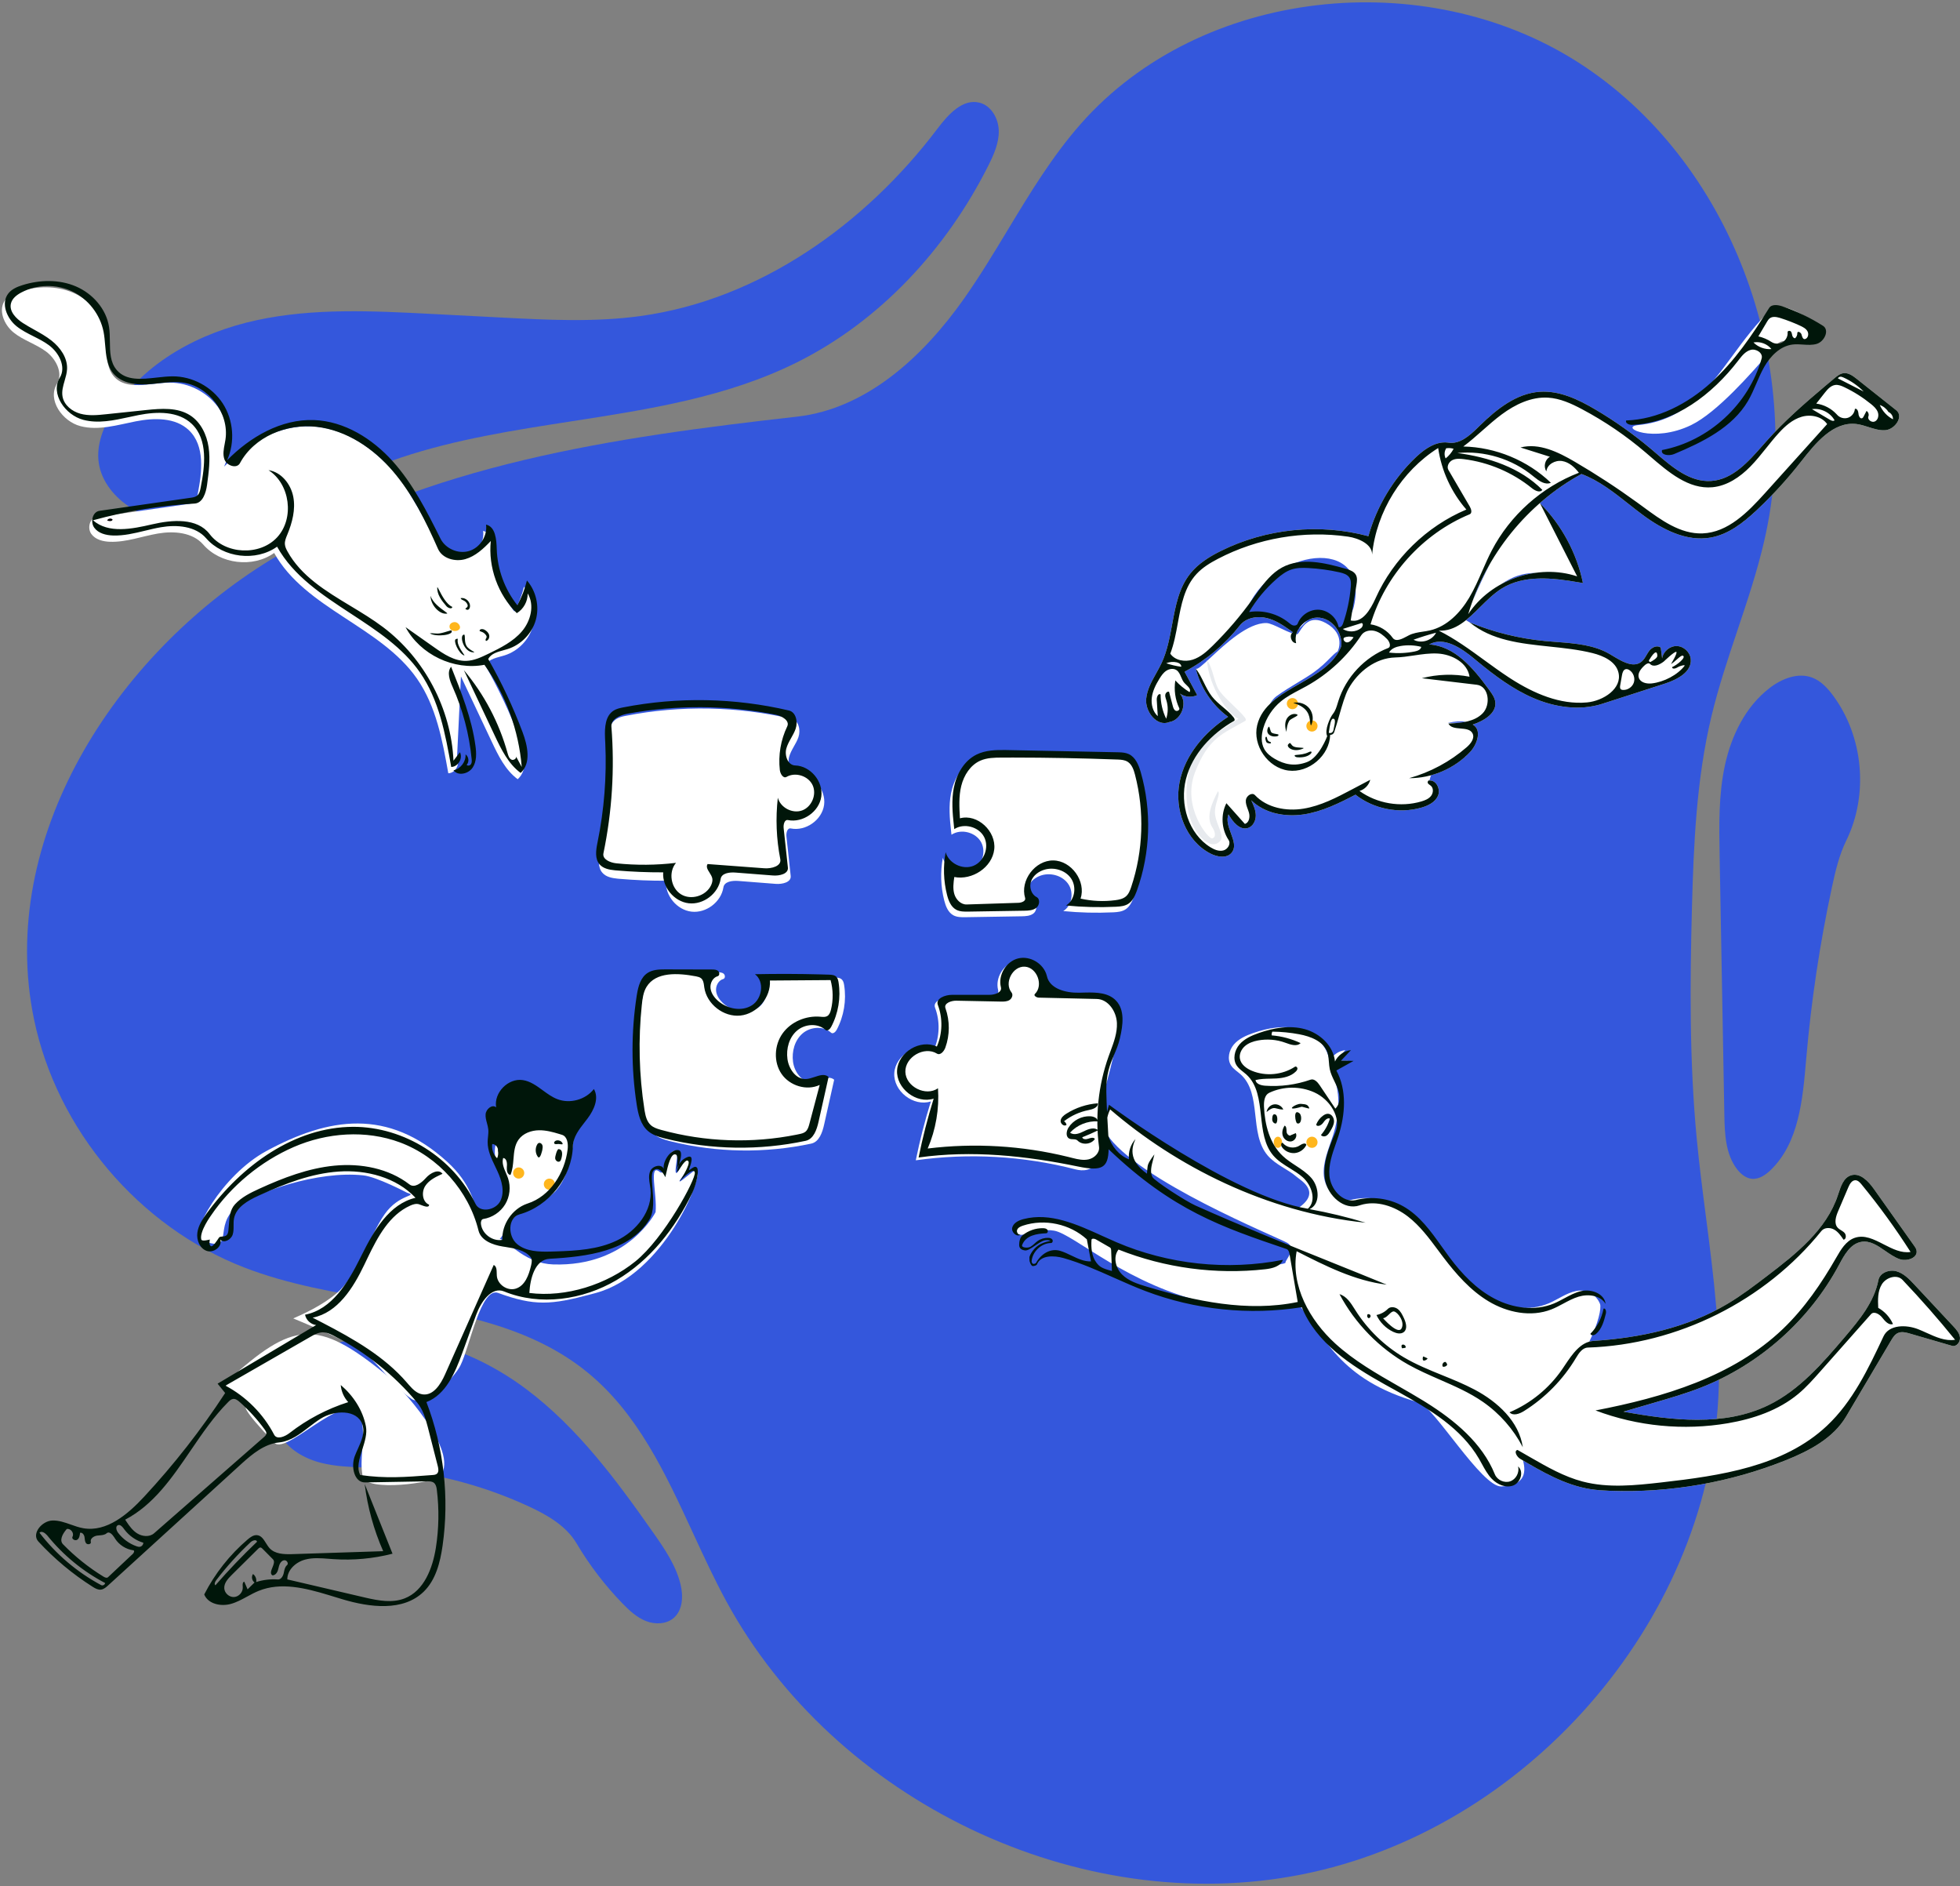 <svg width="158" height="152" viewBox="0 0 158 152" fill="none" xmlns="http://www.w3.org/2000/svg">
<rect x="0" y="0" width="158" height="152" fill="#808080" stroke="none"/>
<path d="M138.52 112.616C137.581 130.915 122.92 147.497 104.948 151.064C86.977 154.63 67.307 145.143 58.55 129.049C57.584 127.273 56.723 125.41 55.863 123.548C53.641 118.739 51.421 113.932 47.382 110.624C42.771 106.847 36.841 105.837 30.851 104.817C27.048 104.169 23.22 103.517 19.691 102.15C11.183 98.854 4.577 91.047 2.735 82.111C-0.249 67.629 9.204 52.845 21.809 45.117C34.414 37.389 49.56 35.237 64.252 33.578C69.873 32.944 74.438 28.709 77.699 24.087C78.961 22.298 80.097 20.418 81.231 18.539C83.028 15.565 84.823 12.595 87.114 9.994C96.816 -1.02 114.884 -2.878 127.242 5.041C139.6 12.961 145.515 29.246 142.228 43.551C141.662 46.015 140.859 48.414 140.055 50.813L140.055 50.813C139.286 53.11 138.517 55.407 137.956 57.761C136.757 62.792 136.528 67.999 136.391 73.17C136.228 79.335 136.19 85.516 136.767 91.656C136.968 93.791 137.243 95.925 137.519 98.057C138.144 102.904 138.769 107.748 138.52 112.616Z" fill="#3457DC"/>
<path d="M64.232 29.208C70.952 25.865 76.3 20.059 79.668 13.352C80.11 12.472 80.528 11.538 80.513 10.554C80.497 9.57 79.925 8.528 78.973 8.278C77.609 7.92 76.436 9.228 75.585 10.353C69.742 18.08 61.237 24.146 51.64 25.469C47.954 25.977 44.212 25.787 40.496 25.595L34.692 25.295C30.017 25.054 25.277 24.817 20.702 25.803C16.126 26.79 11.655 29.162 9.142 33.111C8.342 34.368 7.743 35.849 7.964 37.323C8.191 38.833 9.264 40.114 10.557 40.926C11.85 41.739 13.352 42.145 14.84 42.485C15.93 42.734 17.043 42.955 18.158 42.876C19.981 42.748 21.636 41.841 23.245 40.959C23.353 40.9 23.46 40.842 23.567 40.783C26.38 39.249 29.296 37.885 32.336 36.873C36.77 35.396 41.433 34.673 46.084 33.952C52.35 32.98 58.595 32.012 64.232 29.208Z" fill="#3457DC"/>
<path d="M29.287 118.267L29.291 118.267C29.564 118.278 29.838 118.289 30.111 118.303C34.429 118.528 38.702 119.587 42.626 121.404C44.122 122.097 45.637 122.964 46.477 124.382C47.517 126.137 48.765 127.769 50.186 129.232C50.738 129.799 51.335 130.354 52.071 130.644C52.808 130.934 53.717 130.907 54.315 130.389C55.04 129.758 55.087 128.639 54.864 127.704C54.497 126.171 53.583 124.836 52.678 123.546C49.709 119.314 46.584 115.082 42.452 111.975C38.32 108.867 32.988 106.985 27.931 108.059C26.185 108.429 24.454 109.185 23.297 110.544C22.139 111.902 21.681 113.947 22.515 115.526C23.177 116.778 24.518 117.548 25.89 117.896C26.997 118.175 28.143 118.221 29.286 118.267H29.287Z" fill="#3457DC"/>
<path d="M146.085 54.609C144.931 54.174 143.624 54.699 142.646 55.453C140.717 56.94 139.575 59.267 139.056 61.648C138.536 64.028 138.578 66.491 138.623 68.927L139.004 89.859C139.032 91.389 139.1 93.037 140.04 94.243C140.335 94.621 140.738 94.952 141.214 95.001C141.791 95.059 142.325 94.695 142.742 94.291C145.021 92.085 145.32 88.609 145.593 85.44L145.603 85.325C146.004 80.674 146.698 76.048 147.68 71.484C147.956 70.201 148.259 68.909 148.837 67.731C150.648 64.035 150.215 59.343 147.758 56.042C147.313 55.444 146.782 54.872 146.085 54.609Z" fill="#3457DC"/>
<path d="M104.737 82.942C105.955 83.278 107.046 84.292 107.166 85.55C107.397 85.049 107.904 84.688 108.453 84.633L107.657 85.479L108.664 85.499L107.278 86.273C108.137 87.862 107.998 89.822 107.447 91.543C107.11 92.596 106.623 93.65 106.718 94.752C106.811 95.835 107.773 96.942 108.825 96.721L108.878 96.708C110.142 96.389 111.526 96.574 112.662 97.214C114.294 98.133 115.284 99.841 116.406 101.341C117.396 102.666 118.568 103.897 120.033 104.664C121.498 105.432 123.294 105.685 124.821 105.048C125.578 104.732 126.256 104.209 127.059 104.042C127.863 103.876 128.686 104.322 128.981 105.084C129.112 105.421 128.831 106.669 128.116 108.126C128.232 108.093 128.354 108.072 128.481 108.063C132.24 107.819 136.033 107.002 139.267 105.072C140.296 104.459 141.256 103.74 142.21 103.016L142.765 102.592L143.102 102.333C145.194 100.712 147.259 98.905 148.12 96.44L148.165 96.307L148.26 96.016C148.444 95.464 148.677 94.894 149.21 94.723C149.947 94.486 150.618 95.199 151.066 95.831L154.294 100.382C154.377 100.499 154.462 100.62 154.494 100.76C154.634 101.378 153.71 101.691 153.116 101.471C152.034 101.072 151.165 99.882 150.03 100.086C149.232 100.229 148.756 101.002 148.361 101.73L148.262 101.915C145.873 106.388 141.853 109.966 137.133 111.821C135.917 112.299 134.66 112.665 133.405 113.031L130.869 113.769L131.316 113.849C135.099 114.512 139.135 114.917 142.571 113.241C144.858 112.125 146.62 110.203 148.282 108.261L148.885 107.552L149.134 107.256C150.154 106.033 151.123 104.723 151.421 103.172C151.535 102.576 152.287 102.292 152.872 102.453C153.456 102.615 153.901 103.077 154.315 103.52L157.454 106.879C157.701 107.144 157.961 107.436 157.997 107.796C158.034 108.157 157.711 108.565 157.363 108.464L153.96 107.475C153.641 107.382 153.287 107.292 152.986 107.434C152.756 107.543 152.607 107.766 152.476 107.986L148.817 114.165C147.787 115.904 145.878 116.913 144.002 117.668C139.503 119.477 134.621 120.327 129.776 120.145C129.249 120.125 128.723 120.093 128.202 120.011C126.248 119.703 124.483 118.709 122.773 117.704C123.073 118.8 122.806 119.724 121.026 119.795C119.45 119.857 115.588 113.366 114.387 113.029C107.832 111.191 106.756 107.562 104.65 105.084C104.65 105.084 100.394 105.634 97.584 105.048C90.998 103.675 86.572 99.451 84.976 99.182C83.38 98.913 82.328 99.936 81.835 99.316L81.835 98.866C81.912 98.742 82.674 98.03 84.85 98.493C87.887 99.139 92.743 101.578 96.451 102.034C100.343 102.512 103.641 101.879 103.623 101.773C103.586 101.556 104.564 100.635 103.782 100.17C103.001 99.705 91.651 95.15 89.185 91.354L89.155 91.307C88.731 90.603 88.409 88.853 89.262 89.654L89.501 89.23C90.42 90.097 93.437 92.078 96.571 94.031C99.885 96.095 104.564 97.418 104.65 97.36C106.557 96.07 104.866 95.136 104.55 94.862C103.811 94.22 102.83 93.87 102.194 93.127C100.667 91.344 101.757 88.156 100.012 86.586C99.748 86.349 99.427 86.162 99.236 85.862C98.908 85.35 99.069 84.636 99.466 84.175C99.863 83.714 100.444 83.456 101.019 83.256C102.211 82.839 103.519 82.607 104.737 82.942Z" fill="white"/>
<circle cx="105.76" cy="92.058" r="0.45" fill="#FFB61D"/>
<ellipse cx="103.015" cy="92.058" rx="0.334" ry="0.45" fill="#FFB61D"/>
<path d="M86.695 94.241C82.507 93.158 78.107 92.908 73.824 93.51C74.148 91.909 74.554 90.325 75.039 88.766C73.645 89.216 72 87.939 72.091 86.477C72.181 85.016 73.97 83.95 75.298 84.568C75.754 83.516 75.783 82.285 75.377 81.213C75.182 80.698 75.958 80.401 76.509 80.401L79.549 80.4C79.974 80.4 80.567 80.203 80.461 79.791C80.211 78.815 80.882 77.7 81.862 77.464C82.824 77.232 83.907 77.891 84.155 78.845L84.168 78.899C84.399 79.924 85.698 80.249 86.748 80.229L87.271 80.217C88.18 80.198 89.127 80.227 89.735 80.863C90.463 81.623 90.3 82.834 90.06 83.866L90.044 83.934C89.705 85.367 89.342 86.794 88.958 88.216C89.705 94.226 87.855 94.541 86.695 94.241Z" fill="white"/>
<path d="M51.772 89.222C51.328 86.334 51.329 83.377 51.774 80.488L51.797 80.349C51.907 79.693 52.101 79.001 52.649 78.64C53.059 78.369 53.577 78.349 54.071 78.349L57.853 78.359C58.025 78.36 58.213 78.366 58.343 78.48C58.472 78.593 58.469 78.854 58.303 78.9C57.907 79.009 57.679 79.466 57.727 79.874C57.775 80.283 58.041 80.636 58.352 80.904C59.096 81.543 60.251 81.77 61.074 81.237C61.897 80.704 62.09 79.332 61.311 78.738C63.077 78.702 64.844 78.707 66.611 78.754L67.273 78.774C67.487 78.781 67.724 78.798 67.873 78.951C67.986 79.067 68.022 79.234 68.048 79.393C68.243 80.615 68.029 81.9 67.448 82.993C67.356 83.168 67.141 83.359 66.995 83.227C66.375 82.663 65.331 82.74 64.696 83.287C64.061 83.834 63.816 84.743 63.928 85.574C64.036 86.373 64.618 87.227 65.424 87.187C66.059 87.155 66.764 86.6 67.244 87.017L66.436 90.626C66.293 91.268 66.035 92.028 65.392 92.166C61.683 92.959 57.793 92.899 54.11 91.992L53.931 91.947C53.484 91.83 53.039 91.678 52.69 91.38C52.083 90.86 51.894 90.012 51.772 89.222Z" fill="white"/>
<path d="M80.875 60.896L89.839 61.077L89.986 61.08C90.255 61.089 90.526 61.112 90.769 61.225C91.317 61.481 91.568 62.111 91.734 62.693C92.624 65.796 92.514 69.177 91.425 72.216L91.379 72.34C91.238 72.714 91.052 73.087 90.718 73.297C90.442 73.47 90.106 73.506 89.78 73.524L89.71 73.527C88.377 73.59 87.039 73.556 85.711 73.425C86.403 72.999 86.578 71.963 86.138 71.28C85.699 70.597 84.771 70.311 83.99 70.533C83.514 70.668 83.07 70.994 82.898 71.458C82.725 71.922 82.892 72.518 83.332 72.745C83.637 72.901 83.584 73.395 83.318 73.61C83.051 73.825 82.681 73.84 82.338 73.846L77.841 73.919C77.503 73.924 77.147 73.925 76.851 73.764C76.43 73.534 76.236 73.039 76.118 72.575C75.831 71.454 75.793 70.27 76.005 69.133C76.261 70.031 77.368 70.577 78.236 70.232C79.103 69.888 79.535 68.732 79.106 67.903C78.676 67.074 77.483 66.76 76.701 67.271L76.668 66.981C76.556 65.965 76.469 64.936 76.664 63.936C76.878 62.84 77.487 61.764 78.486 61.266C79.215 60.903 80.056 60.883 80.875 60.896Z" fill="white"/>
<path d="M53.687 70.98C52.425 70.985 51.162 70.933 49.905 70.824L49.783 70.813C49.332 70.768 48.86 70.678 48.565 70.343C48.166 69.891 48.264 69.21 48.383 68.613L48.395 68.554C48.93 65.937 49.14 63.255 49.019 60.587L48.997 60.127C48.963 59.3 49.016 58.362 49.703 57.937C49.912 57.807 50.155 57.747 50.397 57.699L50.477 57.683C54.876 56.826 59.457 56.913 63.82 57.936C64.395 58.07 64.555 58.849 64.364 59.407C64.174 59.966 63.764 60.435 63.611 61.005C63.458 61.575 63.739 62.347 64.329 62.365C65.556 62.404 66.597 63.651 66.432 64.868C66.267 66.085 64.951 67.008 63.747 66.766C63.465 66.709 63.365 67.127 63.396 67.414L63.739 70.591C63.795 71.109 63.059 71.273 62.539 71.233L59.506 70.996C59.029 70.959 58.39 71.041 58.316 71.514C58.134 72.69 56.928 73.609 55.745 73.472C54.563 73.336 53.597 72.167 53.687 70.98Z" fill="white"/>
<path fill-rule="evenodd" clip-rule="evenodd" d="M45.521 90.532C45.858 90.614 46.34 90.759 46.313 91.078C45.774 97.493 43.455 96.312 41.388 98.152C40.841 98.638 40.515 99.787 40.28 99.814C41.15 100.216 42.413 101.828 44.586 101.902C50.642 102.107 52.846 97.689 52.846 97.689C52.988 96.272 52.27 93.72 53.167 94.435C53.786 94.928 53.663 92.525 54.509 92.765C54.763 92.837 54.319 94.434 54.509 94.53C54.614 94.582 54.769 94.147 55.039 93.8C55.265 93.512 55.613 93.297 55.685 93.361C55.733 93.403 55.687 93.816 55.484 94.166C55.198 94.657 54.721 95.129 54.788 95.208C54.861 95.295 56.12 94.123 56.197 94.226C56.706 94.905 53.48 102.725 48.036 104.201L47.605 104.317C44.432 105.16 43.099 105.275 40.159 104.201C38.765 103.692 37.898 108.448 37.123 110.031C36.634 111.031 34.258 113.48 33.172 112.739C31.741 111.762 30.573 109.943 29.355 109.023L29.276 108.965C28.446 108.37 26.568 107.466 23.642 106.255L23.774 106.194C24.384 105.917 25.957 105.238 27.164 104.201C28.88 102.729 29.809 99.565 31.005 97.859C32.185 96.174 33.77 96.423 32.813 96.124C32.813 96.124 30.39 94.841 29.276 94.723C25.556 94.331 20.707 96.089 19.156 97.222C17.027 98.776 19.142 101.064 16.201 99.943C15.22 99.569 17.848 94.728 21.472 92.765C26.509 90.036 31.272 89.286 36.048 93.629C37.991 95.397 38.184 96.97 38.705 98.17L38.598 97.876C44.359 97.496 35.727 91.729 42.933 90.285C43.69 90.134 44.484 90.291 45.243 90.467L45.521 90.532Z" fill="white"/>
<circle cx="41.811" cy="94.535" r="0.45" fill="#FFB61D"/>
<circle cx="44.288" cy="95.436" r="0.45" fill="#FFB61D"/>
<path fill-rule="evenodd" clip-rule="evenodd" d="M18.144 112C23.026 115.38 16.78 110.711 22.114 116.275C23.191 117.399 28.644 110.982 29.206 114.785C29.412 116.172 28.964 117.616 29.237 118.991C29.491 120.275 35.074 119.504 35.505 118.943C37.068 116.908 32.203 111.681 31.183 110.845C25.492 106.183 23.614 106.506 18.296 111.33L18.144 112Z" fill="white"/>
<path fill-rule="evenodd" clip-rule="evenodd" d="M145.129 27.514C146.086 27.628 146.976 27.735 146.976 26.619C146.976 26.353 143.754 24.021 142.799 24.919C141.571 26.074 140.596 27.399 139.652 28.682C137.669 31.375 135.821 33.885 132.053 34.259L132.007 34.264C130.546 34.441 133.268 35.737 136.324 34.259C138.425 33.243 141.22 30.029 142.548 28.502C142.896 28.102 143.143 27.818 143.25 27.72L143.278 27.696C143.731 27.347 144.447 27.432 145.129 27.514ZM149.674 30.534L152.862 33.065C153.484 33.558 152.756 34.62 151.965 34.671C151.506 34.701 151.065 34.559 150.623 34.417C150.302 34.315 149.981 34.212 149.65 34.172C147.778 33.951 146.351 35.714 145.189 37.2C144.128 38.557 142.965 39.835 141.715 41.021L141.546 41.179L141.37 41.342C140.364 42.256 139.236 43.084 137.909 43.323C135.956 43.674 134.015 42.674 132.419 41.493C132.03 41.205 131.648 40.903 131.265 40.601L131.265 40.601L131.265 40.601L131.265 40.601L131.265 40.601L131.265 40.601C130.08 39.664 128.893 38.726 127.487 38.2C126.269 38.865 125.129 39.668 124.088 40.584L124.135 40.547C125.882 42.299 127.104 44.568 127.605 46.992L127.271 46.933L127.05 46.895C124.985 46.549 122.773 46.344 121.028 47.449C120.413 47.839 119.865 48.382 119.322 48.92L119.322 48.92L119.322 48.92L119.322 48.92L119.322 48.92L119.322 48.92C118.945 49.294 118.57 49.666 118.178 49.98C118.278 50.039 118.38 50.101 118.484 50.165C120.415 50.955 122.462 51.461 124.539 51.661C124.856 51.692 125.177 51.716 125.499 51.741C126.988 51.854 128.497 51.968 129.77 52.716L130.217 52.983C130.933 53.407 131.731 53.811 132.331 53.32C132.504 53.179 132.616 52.985 132.73 52.79L132.73 52.79L132.73 52.79L132.73 52.79L132.73 52.79L132.73 52.79C132.799 52.672 132.868 52.553 132.951 52.446C133.171 52.162 133.606 51.962 133.878 52.195L133.989 53.063C134.069 52.505 134.608 52.051 135.171 52.067C135.735 52.083 136.248 52.566 136.297 53.127C136.386 54.147 135.23 54.757 134.248 55.082L129.162 56.721C127.345 57.307 125.33 57.003 123.578 56.244C121.947 55.537 120.507 54.462 119.132 53.331L118.828 53.079C117.789 52.215 116.385 51.276 115.207 51.937C117.254 52.061 118.747 53.826 119.969 55.494L120.086 55.656C120.284 55.928 120.487 56.215 120.536 56.548C120.673 57.481 119.614 58.1 118.719 58.396C119.473 58.8 119.099 59.972 118.515 60.597C117.665 61.506 116.552 62.16 115.351 62.484L115.242 62.863C115.235 62.889 115.231 62.902 115.232 62.902C115.799 62.863 116.148 63.624 115.917 64.142C115.686 64.661 115.117 64.937 114.571 65.092C112.771 65.601 110.737 65.199 109.266 64.044L108.98 64.193C107.737 64.837 106.451 65.435 105.069 65.638C103.581 65.856 101.943 65.55 100.868 64.499L100.939 64.653C101.091 64.991 101.227 65.34 101.232 65.707C101.238 66.132 101.019 66.589 100.617 66.725C99.954 66.95 99.375 66.242 99.031 65.632C98.842 66.101 99.037 66.629 99.225 67.143C99.441 67.728 99.65 68.295 99.275 68.734C98.885 69.191 98.144 69.074 97.607 68.804C95.596 67.795 94.65 65.255 95.086 63.047C95.522 60.839 97.11 58.99 99 57.769C97.717 56.828 96.778 55.427 96.395 53.882C96.497 54.014 96.952 53.591 97.599 52.99C98.781 51.891 100.604 50.197 102.077 50.212C102.359 50.215 102.815 50.434 103.261 50.648C103.584 50.802 103.902 50.955 104.147 51.022C104.167 50.996 104.191 50.972 104.22 50.951L103.941 50.751C103.38 50.353 102.795 49.978 102.131 49.813C101.357 49.621 100.44 49.779 99.947 50.407C98.74 51.94 97.212 53.219 95.49 54.136L96.51 56.021C96.088 56.222 95.563 56.186 95.171 55.931L95.123 55.899L95.153 55.936C95.741 56.703 95.225 58.041 94.262 58.192C93.285 58.602 92.3 57.378 92.396 56.323C92.464 55.583 92.83 54.928 93.197 54.272C93.353 53.991 93.51 53.711 93.644 53.424C94.096 52.453 94.294 51.375 94.492 50.304C94.762 48.835 95.03 47.38 95.944 46.232C96.585 45.428 97.481 44.87 98.401 44.411C102.051 42.592 106.371 42.157 110.31 43.212C110.981 40.808 112.311 38.591 114.117 36.868L114.225 36.767C114.916 36.131 115.775 35.562 116.691 35.667L116.764 35.676C117.674 35.815 118.465 35.113 119.126 34.463L119.33 34.263L119.49 34.109C120.802 32.855 122.326 31.699 124.119 31.574C125.714 31.463 127.241 32.195 128.617 33.008C130.175 33.928 131.657 34.977 133.043 36.14L133.286 36.346C133.351 36.402 133.416 36.458 133.482 36.514C134.789 37.637 136.219 38.865 137.92 38.763C139.664 38.659 140.938 37.211 142.112 35.877C142.207 35.769 142.302 35.662 142.396 35.556C143.844 33.926 145.493 32.491 147.162 31.085L147.878 30.483C148.095 30.302 148.328 30.113 148.608 30.076C149.003 30.025 149.363 30.287 149.674 30.534ZM118.152 58.17C117.798 58.099 117.314 58.13 116.701 58.262C117.105 58.264 117.444 58.257 117.72 58.24C117.854 58.224 117.987 58.203 118.117 58.177L118.152 58.17ZM105.023 50.364C105.152 50.231 105.288 50.092 105.438 49.972L105.44 49.971L105.442 49.97C105.723 49.822 106.039 49.748 106.358 49.778C107.438 49.88 108.255 51.029 108.114 52.105C107.544 53.518 106.133 54.324 104.738 55.121C103.878 55.612 103.024 56.1 102.376 56.724C102.539 56.456 102.717 56.242 102.897 56.111C103.46 55.701 104.049 55.346 104.605 55.011L104.605 55.011L104.605 55.011L104.605 55.011L104.605 55.011L104.605 55.011L104.605 55.011L104.605 55.011C105.071 54.729 105.514 54.462 105.897 54.189C106.5 53.76 106.906 53.352 107.219 53.035C107.46 52.793 107.646 52.605 107.827 52.502C107.842 52.494 108.523 51.114 106.877 50.212C105.635 49.532 105.082 50.393 104.784 50.856C104.688 51.006 104.618 51.114 104.561 51.114C104.546 51.114 104.525 51.112 104.499 51.107C104.54 50.961 104.602 50.819 104.682 50.687L104.683 50.686L104.684 50.685C104.795 50.597 104.906 50.483 105.023 50.364L105.023 50.364L105.023 50.364ZM104.684 50.685L104.683 50.686L104.682 50.687L104.642 50.717C104.56 50.776 104.478 50.82 104.393 50.84C104.222 50.881 103.815 50.568 103.47 50.304L103.47 50.304L103.47 50.304C103.264 50.145 103.08 50.004 102.982 49.966C102.337 49.713 102.261 49.709 101.814 49.688C101.739 49.685 101.652 49.681 101.551 49.675L101.366 49.663C101.325 49.661 101.28 49.659 101.232 49.657C100.862 49.641 100.328 49.619 100.435 49.331C102.34 44.174 110.481 43.051 109.135 48.881C109.024 49.363 108.732 49.785 108.439 50.207C108.293 50.418 108.147 50.629 108.024 50.847C107.498 50.099 106.924 49.706 106.304 49.665C105.959 49.642 105.682 49.781 105.442 49.97L105.44 49.971L105.438 49.972L105.374 50.008C105.092 50.171 104.85 50.409 104.684 50.685ZM120.142 45.381L120.143 45.378C119.695 46.23 119.214 47.255 118.7 48.453C119.087 47.389 119.571 46.36 120.142 45.381ZM123.771 46.167L123.709 46.169C123.212 46.19 122.766 46.264 122.372 46.392C121.934 46.534 121.469 46.771 120.975 47.103C121.839 46.625 122.794 46.305 123.771 46.167Z" fill="white"/>
<path fill-rule="evenodd" clip-rule="evenodd" d="M98.369 67.765C97.979 68.222 97.413 68.075 96.895 67.569C95.81 66.512 95.375 64.472 95.81 62.264C96.246 60.056 97.945 59.146 99.835 57.925C98.987 57.575 97.45 55.36 97.296 53.207C97.819 53.882 97.846 55.093 98.369 55.767C98.865 56.408 99.857 57.187 100.353 57.828C100.417 57.909 100.471 58.047 100.381 58.098C98.569 59.127 97.394 59.468 96.326 62.264C95.257 65.059 97.427 67.645 97.715 67.569C98.07 67.475 97.945 67.004 97.74 66.698C97.165 65.837 97.713 64.687 98.182 63.763C98.433 64.044 97.829 64.851 97.957 65.69C98.081 66.509 98.717 67.358 98.369 67.765Z" fill="#E7EAEE"/>
<circle cx="105.76" cy="58.508" r="0.45" fill="#FFB61D"/>
<circle cx="104.184" cy="56.706" r="0.45" fill="#FFB61D"/>
<path d="M36.838 61.129C37.098 61.615 36.689 62.31 36.138 62.318C35.666 59.664 35.157 56.918 33.62 54.703C30.679 50.462 24.618 49.069 22.1 44.565C20.385 45.785 17.763 45.474 16.382 43.886C15.523 42.899 14.025 42.778 12.735 42.998C11.445 43.218 10.184 43.705 8.876 43.664C8.308 43.646 7.69 43.493 7.36 43.031C7.029 42.569 7.22 41.756 7.782 41.676C10.232 41.325 12.681 40.974 15.13 40.624C15.323 40.596 15.527 40.564 15.673 40.435C15.838 40.29 15.89 40.059 15.933 39.843C16.287 38.058 16.543 35.931 15.229 34.673C14.14 33.63 12.421 33.666 10.941 33.957C9.462 34.248 7.937 34.726 6.479 34.342C5.021 33.958 3.801 32.226 4.587 30.939C5.114 30.077 4.52 28.928 3.708 28.327C2.896 27.727 1.885 27.431 1.098 26.798C0.311 26.166 -0.189 24.945 0.438 24.153C0.714 23.805 1.146 23.621 1.569 23.488C2.971 23.045 4.535 23.012 5.886 23.59C7.237 24.169 8.335 25.409 8.555 26.863C8.734 28.047 8.393 29.424 9.176 30.331C10.2 31.516 12.091 30.851 13.657 30.837C15.258 30.822 16.842 31.671 17.716 33.013C18.59 34.355 18.727 36.147 18.066 37.606C19.926 35.713 22.432 34.261 25.084 34.36C27.533 34.451 29.783 35.86 31.422 37.684C33.06 39.507 34.177 41.727 35.273 43.92C35.681 44.736 36.717 45.179 37.589 44.91C38.462 44.641 39.068 43.691 38.945 42.787C39.705 42.952 39.785 43.98 39.808 44.758C39.857 46.393 40.449 48.006 41.468 49.285C41.809 48.656 42.07 47.983 42.241 47.288C42.985 48.144 43.262 49.382 42.955 50.473C42.647 51.564 41.764 52.475 40.683 52.816C40.107 52.998 39.404 53.085 39.118 53.616C40.197 55.505 41.125 57.481 41.89 59.517C42.301 60.609 42.597 62.015 41.733 62.799C40.734 62.061 40.167 60.892 39.637 59.769C38.81 58.018 37.984 56.267 37.157 54.516" fill="white"/>
<path fill-rule="evenodd" clip-rule="evenodd" d="M39.564 43.6C39.347 45.72 40.141 47.922 41.661 49.416C42.203 49.089 42.549 48.462 42.538 47.829C43.107 48.765 42.788 50.035 42.08 50.872C41.371 51.709 40.355 52.21 39.369 52.689C38.804 52.963 38.217 53.243 37.589 53.262C36.632 53.291 35.773 52.715 34.99 52.162L32.692 50.542C33.879 52.758 36.582 54.047 39.051 53.578C40.768 55.986 41.819 58.865 42.059 61.813L41.597 60.96C41.593 60.95 41.587 60.939 41.581 60.929L41.597 60.96C41.664 61.124 41.404 61.305 41.23 61.22C41.044 61.13 40.974 60.906 40.919 60.707C40.243 58.256 39.032 55.954 37.394 54.009L39.873 59.263C40.403 60.385 40.971 61.555 41.97 62.292C42.833 61.508 42.537 60.103 42.127 59.011C41.362 56.974 40.434 54.999 39.355 53.11C39.587 52.678 40.094 52.539 40.585 52.405C40.698 52.374 40.811 52.344 40.919 52.309C42 51.969 42.884 51.058 43.191 49.967C43.499 48.875 43.221 47.637 42.477 46.782C42.306 47.477 42.046 48.15 41.705 48.779C40.686 47.5 40.094 45.886 40.044 44.252C40.021 43.474 39.942 42.446 39.181 42.28C39.304 43.185 38.699 44.134 37.826 44.403C36.953 44.673 35.918 44.23 35.51 43.413C34.414 41.221 33.296 39 31.658 37.177C30.02 35.354 27.769 33.945 25.32 33.853C22.668 33.755 20.163 35.206 18.303 37.099C18.963 35.64 18.827 33.849 17.953 32.507C17.078 31.165 15.495 30.316 13.893 30.33C13.487 30.334 13.059 30.381 12.63 30.429C11.405 30.565 10.171 30.702 9.413 29.824C8.877 29.204 8.867 28.364 8.857 27.516C8.853 27.124 8.848 26.73 8.791 26.356C8.571 24.903 7.474 23.662 6.122 23.084C4.771 22.505 3.208 22.539 1.806 22.981C1.382 23.115 0.95 23.298 0.675 23.646C0.048 24.438 0.547 25.659 1.334 26.292C1.749 26.625 2.225 26.864 2.702 27.104L2.702 27.104C3.13 27.32 3.56 27.536 3.944 27.821C4.757 28.421 5.35 29.571 4.824 30.432C4.038 31.719 5.257 33.451 6.715 33.836C7.921 34.153 9.171 33.881 10.405 33.613C10.663 33.557 10.921 33.501 11.178 33.45C12.657 33.159 14.376 33.123 15.465 34.166C16.779 35.424 16.524 37.552 16.169 39.336C16.126 39.552 16.074 39.784 15.909 39.929C15.763 40.057 15.559 40.09 15.367 40.117L8.019 41.169C7.457 41.25 7.266 42.063 7.596 42.525C7.926 42.986 8.545 43.139 9.113 43.157C9.981 43.185 10.828 42.979 11.676 42.774L11.676 42.774C12.107 42.67 12.537 42.565 12.972 42.491C14.262 42.271 15.759 42.392 16.618 43.38C18 44.967 20.622 45.278 22.336 44.058C23.661 46.428 25.968 47.937 28.284 49.453C30.369 50.817 32.463 52.187 33.857 54.197C35.393 56.411 35.902 59.157 36.374 61.811C36.925 61.803 37.335 61.108 37.074 60.623L36.556 61.306C36.365 57.123 34.229 53.07 30.887 50.548C30.059 49.923 29.152 49.376 28.246 48.829C26.256 47.629 24.275 46.434 23.174 44.44C23.074 44.26 22.982 44.07 22.966 43.866C22.945 43.607 23.049 43.357 23.148 43.116L23.162 43.082C23.56 42.118 23.837 41.061 23.642 40.037C23.447 39.014 22.676 38.045 21.645 37.891C23.39 39.007 23.748 41.777 22.344 43.3C20.94 44.822 18.15 44.69 16.897 43.041C15.892 41.72 13.883 41.882 12.266 42.257C10.649 42.631 8.745 43.023 7.496 41.93C10.168 41.196 12.918 40.743 15.685 40.583C16.344 40.545 16.603 39.722 16.692 39.068C16.828 38.062 16.965 37.04 16.815 36.036C16.666 35.033 16.188 34.031 15.336 33.479C14.313 32.817 12.993 32.919 11.78 33.046L8.559 33.383C7.865 33.456 7.151 33.527 6.478 33.342C5.805 33.157 5.172 32.656 5.043 31.97C4.962 31.537 5.086 31.11 5.211 30.68C5.301 30.37 5.391 30.059 5.406 29.742C5.448 28.839 4.865 28.012 4.156 27.451C3.722 27.108 3.239 26.837 2.754 26.567L2.754 26.567L2.754 26.567L2.754 26.567L2.754 26.567L2.754 26.567L2.754 26.567L2.754 26.567C2.448 26.396 2.142 26.225 1.848 26.035C1.295 25.677 0.727 25.1 0.881 24.46C0.979 24.05 1.35 23.766 1.722 23.57C2.981 22.906 4.553 22.877 5.836 23.492C7.118 24.107 8.079 25.352 8.35 26.748C8.417 27.093 8.447 27.453 8.477 27.812C8.547 28.642 8.617 29.469 9.136 30.093C9.756 30.838 10.827 31.026 11.795 30.98C12.127 30.964 12.459 30.927 12.791 30.89L12.791 30.89C13.427 30.819 14.062 30.747 14.694 30.827C16.819 31.095 18.494 33.306 18.175 35.425C18.157 35.542 18.135 35.66 18.112 35.779V35.779C18.031 36.201 17.949 36.628 18.093 37.025C18.278 37.533 19.087 37.804 19.343 37.327C20.491 35.193 23.123 34.118 25.53 34.4C27.937 34.681 30.091 36.131 31.671 37.968C33.251 39.805 34.326 42.016 35.307 44.232C35.652 45.013 36.68 45.296 37.502 45.063C38.323 44.831 38.975 44.217 39.564 43.6ZM35.251 47.319C35.274 47.316 35.328 47.422 35.41 47.582C35.611 47.975 35.978 48.694 36.463 48.913C36.441 49.117 36.121 49.008 35.987 48.852C35.608 48.41 35.207 47.9 35.251 47.319ZM36.394 50.813C36.644 51.179 35.147 51.362 34.649 51.042C34.737 51.025 34.852 51.034 34.98 51.044C35.132 51.056 35.301 51.069 35.462 51.042C35.697 51.002 35.924 50.93 36.096 50.876C36.262 50.823 36.376 50.786 36.394 50.813ZM36.035 49.451C35.439 49.553 34.706 48.759 34.706 48.013C34.878 48.565 35.489 49.003 35.826 49.245C35.998 49.368 36.098 49.44 36.035 49.451ZM38.171 52.574C37.377 52.574 37.017 51.235 37.377 51.149C37.463 51.11 37.467 51.23 37.473 51.407C37.479 51.593 37.488 51.842 37.596 52.036C37.716 52.252 37.971 52.397 38.119 52.481C38.232 52.544 38.283 52.574 38.171 52.574ZM39.055 50.751C39.23 50.846 39.389 50.995 39.434 51.189C39.479 51.383 39.37 51.618 39.176 51.658C39.115 51.569 39.148 51.512 39.183 51.452C39.234 51.363 39.289 51.268 39.055 51.053C38.957 50.962 38.842 50.923 38.762 50.895C38.7 50.874 38.659 50.86 38.66 50.834C38.67 50.673 38.914 50.673 39.055 50.751ZM37.569 49.006C37.53 49.033 37.503 49.052 37.526 49.074C37.598 49.14 37.682 49.172 37.766 49.124C37.831 49.087 37.863 49.012 37.879 48.939C37.963 48.534 37.535 48.115 37.131 48.209C37.167 48.303 37.236 48.333 37.319 48.37C37.415 48.412 37.531 48.463 37.638 48.631C37.783 48.858 37.65 48.95 37.569 49.006ZM37.433 52.83C36.966 52.693 36.503 51.589 36.752 51.506C36.907 51.454 36.907 51.462 36.898 51.549C36.889 51.629 36.874 51.776 36.966 52.002C37.079 52.283 37.238 52.512 37.34 52.657C37.409 52.757 37.451 52.818 37.433 52.83ZM144.507 27.765C143.504 27.888 142.713 28.697 142.214 29.577C141.973 30.002 141.78 30.452 141.587 30.902L141.587 30.902C141.38 31.383 141.174 31.863 140.91 32.314C139.647 34.461 137.247 35.635 134.948 36.595C134.551 36.76 133.857 36.682 133.98 36.271C137.745 35.557 140.986 32.576 142.012 28.884C142.133 28.449 141.568 28.082 141.131 28.197C140.736 28.301 140.455 28.631 140.201 28.957L140.122 29.06C138.025 31.788 135.014 34.094 131.577 34.242C131.334 34.253 130.986 34.105 131.093 33.886C133.639 33.8 136.039 32.544 137.929 30.837C139.819 29.129 141.261 26.989 142.609 24.828C142.818 24.494 143.319 24.566 143.692 24.693C144.836 25.083 145.934 25.609 146.954 26.257C147.502 26.605 147.068 27.533 146.445 27.715C146.087 27.82 145.713 27.794 145.338 27.769C145.06 27.75 144.781 27.731 144.507 27.765ZM143.53 25.636L143.442 25.609C143.174 25.533 142.875 25.49 142.659 25.656C142.576 25.721 142.516 25.81 142.461 25.9L141.745 27.108C142.121 27.195 142.481 27.349 142.804 27.561C143.068 27.734 143.431 27.741 143.701 27.578C143.971 27.414 144.133 27.09 144.103 26.776C144.091 26.659 144.283 26.627 144.363 26.713C144.423 26.777 144.441 26.865 144.459 26.953L144.459 26.953C144.465 26.983 144.471 27.013 144.478 27.042C144.509 27.155 144.601 27.278 144.717 27.254C144.833 27.143 144.897 26.979 144.886 26.818C144.928 26.652 145.187 26.8 145.227 26.966C145.267 27.133 145.342 27.369 145.508 27.325C145.751 27.265 145.827 26.927 145.709 26.706C145.59 26.485 145.352 26.361 145.125 26.256C144.607 26.015 144.074 25.808 143.53 25.636ZM141.352 27.6C141.726 27.977 142.271 28.177 142.799 28.133C142.475 27.725 141.924 27.511 141.409 27.59L141.352 27.6ZM114.571 65.092C112.771 65.601 110.737 65.199 109.266 64.044C107.934 64.742 106.557 65.419 105.069 65.638C103.581 65.856 101.943 65.55 100.868 64.499C101.045 64.884 101.227 65.283 101.232 65.707C101.238 66.132 101.018 66.589 100.617 66.725C99.954 66.95 99.375 66.242 99.031 65.632C98.842 66.101 99.036 66.629 99.225 67.143C99.441 67.729 99.65 68.295 99.275 68.734C98.885 69.191 98.144 69.074 97.607 68.804C95.595 67.795 94.65 65.255 95.086 63.047C95.522 60.839 97.11 58.99 99 57.769C97.717 56.828 96.778 55.427 96.395 53.883C96.657 54.22 96.85 54.612 97.044 55.004C97.238 55.396 97.432 55.788 97.694 56.125C97.942 56.445 98.257 56.711 98.573 56.976C98.889 57.242 99.204 57.508 99.453 57.828C99.516 57.909 99.57 58.047 99.481 58.098C97.668 59.127 96.118 60.768 95.603 62.788C95.089 64.807 95.805 67.192 97.58 68.285C97.893 68.477 98.266 68.632 98.621 68.538C98.976 68.444 99.243 67.998 99.038 67.693C98.463 66.831 98.393 65.656 98.862 64.732L100.349 66.399C100.691 66.311 100.776 65.851 100.685 65.51C100.656 65.402 100.617 65.295 100.577 65.189L100.577 65.189C100.492 64.959 100.408 64.731 100.43 64.49C100.464 64.139 100.922 63.824 101.165 64.081C102.132 65.106 103.686 65.397 105.077 65.171C106.468 64.946 107.743 64.278 108.989 63.62L110.46 62.843C110.354 63.267 110.01 63.624 109.59 63.745C111.01 64.765 112.908 65.085 114.584 64.588C114.873 64.502 115.169 64.384 115.357 64.148C115.544 63.912 115.574 63.528 115.348 63.329C115.32 63.305 115.289 63.284 115.259 63.262C115.198 63.221 115.138 63.179 115.103 63.115C115.051 63.02 115.132 62.859 115.232 62.902C115.798 62.863 116.148 63.624 115.917 64.142C115.686 64.661 115.117 64.937 114.571 65.092ZM104.521 57.563C104.198 57.459 103.835 57.682 103.695 57.992C103.554 58.301 103.594 58.664 103.7 58.987C103.734 58.623 103.78 58.349 103.918 58.109C103.977 58.006 104.161 57.909 104.323 57.823C104.532 57.713 104.704 57.622 104.521 57.563ZM104.247 56.649C104.719 56.531 105.252 56.713 105.553 57.094C105.855 57.475 105.91 58.035 105.687 58.468C105.634 58.403 105.621 58.286 105.605 58.139C105.558 57.706 105.484 57.013 104.247 56.649ZM103.838 60C103.689 60.186 104.209 60.678 105.022 60.339C105.172 60.276 105.049 60.269 104.856 60.257C104.679 60.247 104.443 60.233 104.303 60.171C104.184 60.118 104.123 60.033 104.077 59.969C104.01 59.875 103.976 59.828 103.838 60ZM105.486 60.623C106.007 60.363 105.68 61.124 104.59 61.031C104.492 61.023 104.363 60.985 104.364 60.886C104.365 60.851 104.457 60.843 104.6 60.831C104.823 60.811 105.169 60.781 105.486 60.623ZM102.271 59.178C102.467 59.37 102.752 59.375 102.943 59.338C103.059 59.316 103.116 59.212 103.009 59.178C102.984 59.171 102.943 59.164 102.894 59.156C102.78 59.138 102.624 59.114 102.519 59.05C102.452 59.01 102.413 58.871 102.38 58.752C102.346 58.63 102.318 58.529 102.271 58.576C102.176 58.67 102.074 58.987 102.271 59.178ZM102.444 59.826C102.539 59.971 102.177 59.921 102.1 59.826C102.022 59.731 101.945 59.375 102.076 59.375C102.113 59.375 102.126 59.431 102.142 59.498L102.142 59.498C102.156 59.561 102.172 59.632 102.213 59.678C102.291 59.766 102.343 59.779 102.381 59.789C102.407 59.795 102.427 59.8 102.444 59.826ZM118.706 59.109C118.901 59.498 118.56 59.935 118.231 60.221C116.895 61.381 115.297 62.239 113.592 62.714C115.43 62.726 117.259 61.94 118.515 60.597C119.099 59.972 119.473 58.8 118.719 58.396C119.614 58.099 120.673 57.48 120.536 56.548C120.487 56.215 120.284 55.928 120.086 55.655L119.969 55.494C118.748 53.826 117.254 52.061 115.207 51.937C116.385 51.276 117.789 52.214 118.828 53.079L119.132 53.331C120.508 54.461 121.947 55.537 123.578 56.244C125.33 57.003 127.345 57.307 129.162 56.721L134.248 55.082C135.23 54.757 136.386 54.147 136.297 53.127C136.248 52.565 135.735 52.082 135.171 52.067C134.608 52.051 134.069 52.505 133.989 53.063L133.878 52.195C133.606 51.962 133.171 52.162 132.951 52.446C132.868 52.553 132.799 52.672 132.73 52.79L132.73 52.79C132.617 52.985 132.504 53.178 132.331 53.32C131.731 53.811 130.933 53.407 130.217 52.983L129.77 52.716C128.497 51.968 126.988 51.854 125.499 51.74C125.177 51.716 124.856 51.692 124.539 51.661C122.462 51.46 120.415 50.955 118.484 50.165C120.255 51.617 122.569 51.861 124.903 52.106C126.079 52.23 127.26 52.355 128.38 52.635C129.268 52.857 130.25 53.309 130.467 54.199C130.784 55.489 129.25 56.489 127.927 56.61C125.762 56.808 123.652 55.887 121.814 54.712L121.608 54.578C120.942 54.141 120.298 53.672 119.653 53.202L119.653 53.202C118.471 52.34 117.289 51.48 115.984 50.825C117.332 50.893 118.317 49.917 119.322 48.92C119.865 48.382 120.413 47.839 121.028 47.449C122.836 46.304 125.144 46.565 127.271 46.933L127.605 46.991C127.105 44.568 125.883 42.299 124.135 40.547L127.138 46.451C123.976 45.398 120.184 46.714 118.355 49.5C119.767 44.736 123.126 40.58 127.487 38.2C128.893 38.726 130.08 39.664 131.265 40.6C131.648 40.903 132.03 41.205 132.42 41.493C134.015 42.674 135.956 43.674 137.909 43.323C139.314 43.07 140.496 42.156 141.546 41.179L141.715 41.02C142.966 39.835 144.128 38.557 145.189 37.2C146.351 35.714 147.778 33.951 149.65 34.172C149.981 34.212 150.302 34.315 150.623 34.417C151.065 34.559 151.506 34.701 151.965 34.671C152.756 34.62 153.484 33.558 152.863 33.065L149.674 30.534C149.363 30.287 149.003 30.025 148.609 30.076C148.328 30.113 148.095 30.302 147.878 30.483L147.162 31.085C145.493 32.491 143.844 33.926 142.396 35.556C142.303 35.66 142.21 35.766 142.117 35.872L142.115 35.874L142.114 35.875L142.113 35.877L142.112 35.877C140.938 37.211 139.664 38.659 137.92 38.763C136.219 38.865 134.789 37.637 133.482 36.514L133.286 36.346L133.043 36.14C131.657 34.977 130.175 33.928 128.617 33.008C127.241 32.195 125.714 31.463 124.119 31.574C122.252 31.704 120.678 32.952 119.33 34.263L119.126 34.463C118.465 35.113 117.674 35.815 116.764 35.676L116.691 35.666C115.775 35.562 114.916 36.131 114.225 36.767L114.117 36.868C112.311 38.591 110.981 40.808 110.31 43.212C106.371 42.157 102.051 42.592 98.401 44.411C97.481 44.869 96.585 45.428 95.944 46.232C95.03 47.38 94.762 48.835 94.492 50.304L94.492 50.304C94.294 51.375 94.096 52.453 93.644 53.423C93.51 53.711 93.354 53.991 93.197 54.272C92.83 54.928 92.464 55.583 92.396 56.323C92.3 57.378 93.285 58.602 94.262 58.192C95.241 58.038 95.758 56.658 95.123 55.898C95.519 56.182 96.071 56.231 96.51 56.021L95.49 54.136C97.212 53.219 98.74 51.94 99.947 50.406C100.44 49.779 101.357 49.621 102.131 49.813C102.795 49.978 103.38 50.353 103.941 50.751L104.22 50.951C103.895 51.188 104.082 51.815 104.483 51.835C104.224 50.782 105.278 49.675 106.358 49.778C107.438 49.88 108.256 51.029 108.115 52.105C107.544 53.518 106.133 54.324 104.738 55.121C103.224 55.986 101.728 56.841 101.344 58.449C100.957 60.069 102.206 61.883 103.858 62.1C105.509 62.316 107.184 60.886 107.228 59.221C107.228 59.221 107.472 59.246 107.559 58.987C107.695 58.579 107.824 58.126 107.952 57.678L107.952 57.678C108.193 56.835 108.429 56.007 108.702 55.511C109.468 54.124 110.893 53.025 112.477 52.986C112.981 52.974 113.481 52.9 113.98 52.825C114.618 52.73 115.255 52.635 115.898 52.67C117.042 52.733 118.297 53.404 118.462 54.538C117.193 54.292 115.868 54.333 114.617 54.659L119.048 55.186C120.021 55.302 120.203 56.808 119.509 57.5C118.855 58.153 117.859 58.26 116.927 58.302L116.758 58.309C116.921 58.641 117.326 58.676 117.732 58.71C118.136 58.744 118.541 58.779 118.706 59.109ZM142.276 39.747C140.902 41.272 139.296 42.911 137.245 42.988C135.452 43.055 133.883 41.899 132.432 40.83L132.324 40.751L131.978 40.498C130.357 39.322 128.677 38.225 126.948 37.214C125.61 36.431 124.07 35.675 122.568 36.063L124.945 36.812C124.544 37.027 124.402 37.612 124.658 37.987C124.713 37.425 125.364 37.068 125.922 37.155C126.48 37.243 126.934 37.653 127.279 38.1C124.282 39.249 121.733 41.524 120.251 44.371C119.975 44.901 119.735 45.449 119.496 45.996C119.171 46.738 118.846 47.48 118.433 48.175C117.714 49.384 116.65 50.483 115.281 50.803C115.089 50.848 114.893 50.878 114.696 50.907C114.303 50.966 113.91 51.025 113.56 51.207C113.522 51.227 113.483 51.248 113.443 51.269L113.441 51.27L113.44 51.271L113.439 51.272C113.028 51.491 112.521 51.762 112.267 51.405C111.852 50.82 111.191 50.417 110.481 50.316C111.655 46.373 114.674 43.022 118.474 41.446C118.689 41.357 118.606 41.035 118.489 40.834L116.761 37.876C116.601 37.603 116.788 37.232 117.069 37.087C117.35 36.942 117.686 36.964 118 37.003C119.999 37.252 121.924 38.072 123.488 39.342C123.738 39.545 124.148 39.744 124.331 39.479C122.547 37.679 119.994 36.845 117.482 36.509C119.654 36.297 121.899 36.98 123.583 38.367L123.665 38.434C124.068 38.761 124.555 39.108 125.019 38.908C123.138 37.103 120.565 36.038 117.959 35.985C118.495 35.586 118.996 35.143 119.497 34.7L119.497 34.699C120.006 34.249 120.515 33.799 121.061 33.395C122.144 32.594 123.439 31.968 124.784 32.047C125.761 32.104 126.677 32.525 127.54 32.984C129.367 33.954 131.086 35.124 132.658 36.468C132.77 36.563 132.882 36.659 132.994 36.756C134.489 38.044 136.119 39.449 138.05 39.267C139.227 39.156 140.271 38.445 141.099 37.601C141.558 37.134 141.967 36.623 142.376 36.112L142.376 36.112C142.706 35.699 143.036 35.286 143.393 34.896C143.907 34.333 144.503 33.805 145.234 33.59C145.965 33.375 146.857 33.553 147.291 34.179L142.276 39.747ZM94.951 50.192C95.216 48.743 95.478 47.31 96.458 46.255C96.937 45.738 97.551 45.366 98.175 45.04C101.371 43.368 105.098 42.732 108.667 43.248C109.54 43.375 110.622 43.865 110.608 44.694C110.603 44.745 110.598 44.796 110.593 44.846C110.602 44.794 110.607 44.744 110.608 44.694C110.964 41.227 112.983 37.965 115.934 36.107C116.196 37.932 116.995 39.676 118.206 41.065C114.996 42.418 112.33 45.018 110.898 48.194L110.876 48.244C110.469 49.134 109.824 50.227 108.882 50.005L109.348 47.124C109.391 46.86 109.43 46.574 109.305 46.337C109.165 46.073 108.866 45.952 108.575 45.864L108.472 45.834C106.784 45.356 104.89 44.897 103.349 45.735C102.533 46.178 101.948 46.92 101.4 47.682L100.994 48.253C100.029 49.6 98.949 50.865 97.769 52.028C97.294 52.497 96.78 52.962 96.144 53.164C95.507 53.366 94.717 53.23 94.339 52.68C94.641 51.893 94.797 51.04 94.951 50.192ZM105.356 61.42C104.353 61.791 103.538 61.608 102.755 61.153C102.421 60.958 102.105 60.707 101.917 60.368C101.634 59.861 101.676 59.231 101.84 58.673C102.083 57.84 102.582 57.082 103.252 56.529C103.715 56.147 104.248 55.866 104.781 55.586L104.781 55.586C104.965 55.489 105.149 55.392 105.33 55.291C107.098 54.305 108.623 52.887 109.735 51.195C109.957 50.857 110.425 50.748 110.817 50.848C111.208 50.947 111.535 51.216 111.817 51.505C112.019 51.712 112.169 52.123 111.899 52.227C110.012 52.958 108.491 54.58 107.884 56.511C107.875 56.539 107.866 56.568 107.858 56.597L107.835 56.67C107.743 56.976 107.65 57.285 107.451 57.532C107.219 57.822 106.752 58.844 106.99 59.329C106.99 59.329 106.358 61.048 105.356 61.42ZM107.975 46.123C108.281 46.191 108.614 46.29 108.782 46.554C108.919 46.771 108.91 47.047 108.889 47.303C108.803 48.314 108.591 49.315 108.257 50.274C108.201 50.436 108.027 50.631 107.9 50.515C107.756 49.789 107.093 49.199 106.355 49.141C105.618 49.082 104.87 49.56 104.613 50.254C104.562 50.391 104.384 50.442 104.243 50.404C104.137 50.376 104.047 50.312 103.961 50.243L103.875 50.173C102.996 49.459 101.807 49.142 100.69 49.324C101.285 48.322 102.04 47.416 102.918 46.649C103.277 46.336 103.667 46.04 104.12 45.893C104.547 45.754 105.006 45.755 105.454 45.778C106.302 45.821 107.146 45.937 107.975 46.123ZM148.043 33.373C147.616 32.917 147.03 32.612 146.412 32.526L147.114 31.635C147.336 31.355 147.596 31.069 147.947 31.024C148.2 30.993 148.449 31.096 148.68 31.206C149.45 31.574 150.177 32.034 150.839 32.573C151.059 32.754 151.281 32.955 151.377 33.223C151.473 33.491 151.396 33.842 151.139 33.965C150.882 34.088 150.511 33.819 150.617 33.554L150.627 33.525C150.67 33.374 150.602 33.196 150.466 33.117L150.217 33.593C150.195 33.635 150.168 33.675 150.127 33.698C149.961 33.79 149.826 33.532 149.816 33.343L149.814 33.316C149.796 33.13 149.698 32.893 149.527 32.951C149.504 33.27 149.276 33.565 148.973 33.667C148.669 33.769 148.309 33.673 148.098 33.433L148.043 33.373ZM94.538 56.886L94.238 55.748C94.095 55.708 93.956 55.851 93.936 55.997C93.923 56.095 93.944 56.192 93.974 56.287L94.02 56.429C94.174 56.912 94.17 57.444 94.009 57.925C93.712 57.316 93.556 56.639 93.559 55.961C93.365 55.855 93.234 56.18 93.248 56.4L93.331 57.718C92.925 57.351 92.781 56.757 92.851 56.214C92.92 55.671 93.175 55.17 93.462 54.704C93.611 54.461 93.777 54.217 94.015 54.059C94.253 53.901 94.581 53.846 94.823 53.996C95.025 54.121 95.119 54.343 95.214 54.567C95.286 54.737 95.359 54.909 95.479 55.041C95.522 55.088 95.572 55.137 95.623 55.185C95.819 55.375 96.029 55.577 95.891 55.781C95.469 55.522 95.082 55.203 94.746 54.838C94.624 55.592 94.735 56.382 95.061 57.073C95.127 57.215 94.907 57.349 94.769 57.277C94.63 57.205 94.578 57.036 94.538 56.886ZM135.155 53.163C135.372 52.971 135.57 52.796 135.666 52.844C135.945 52.983 135.187 53.595 134.785 53.768C134.814 53.962 135.095 53.875 135.26 53.768C135.424 53.661 135.884 53.546 135.794 53.662C135.233 54.388 134.149 54.965 133.148 55.078C132.742 55.123 132.24 55.015 132.11 54.627C131.992 54.274 132.255 53.925 132.533 53.662L132.6 53.601C132.716 53.496 132.904 53.394 133.012 53.508C133.298 53.811 133.798 53.563 134.128 53.308C134.128 53.308 134.985 52.482 135.128 52.535C135.271 52.587 134.701 53.519 134.701 53.519C134.842 53.44 135.003 53.297 135.155 53.163ZM131.053 53.93C131.156 53.907 131.263 53.948 131.351 54.005C131.673 54.212 131.827 54.648 131.706 55.011C131.585 55.374 131.201 55.63 130.819 55.603C130.765 55.599 130.708 55.589 130.666 55.554C130.577 55.483 130.588 55.347 130.608 55.234L130.752 54.412C130.786 54.214 130.857 53.975 131.053 53.93ZM112.903 52.063C113.455 51.97 114.026 51.993 114.569 52.13C114.538 52.354 114.276 52.456 114.055 52.501C113.372 52.642 112.666 52.673 111.973 52.591C112.147 52.265 112.539 52.125 112.903 52.063ZM147.513 33.83L146.064 32.974C146.778 32.868 147.539 33.243 147.889 33.874C147.789 33.965 147.63 33.899 147.513 33.83ZM115.765 50.989C115.151 51.152 114.544 51.341 113.946 51.556C114.567 51.899 115.449 51.624 115.765 50.989ZM109.762 50.212C109.931 50.247 109.854 50.513 109.719 50.621C109.309 50.949 108.685 50.977 108.246 50.688L109.762 50.212ZM148.316 30.367C148.415 30.343 148.518 30.383 148.611 30.425C149.216 30.698 149.77 31.084 150.237 31.556L148.155 30.493C148.187 30.43 148.247 30.383 148.316 30.367ZM116.596 36.11L116.616 36.124C116.804 36.097 116.998 36.113 117.179 36.17C117.021 36.469 116.801 36.734 116.537 36.945C116.405 36.684 116.429 36.351 116.596 36.11ZM152.223 33.189L152.227 33.202C152.458 33.295 152.614 33.545 152.598 33.793C152.124 33.547 151.741 33.131 151.534 32.639C151.817 32.737 152.065 32.934 152.223 33.189ZM109.115 51.361L109.081 51.408C108.961 51.571 108.818 51.748 108.617 51.771C108.416 51.795 108.209 51.535 108.351 51.39C108.59 51.283 108.869 51.272 109.115 51.361ZM94.867 53.381C95.046 53.423 95.249 53.554 95.221 53.736C94.81 53.682 94.404 53.587 94.012 53.452C94.28 53.34 94.584 53.315 94.867 53.381ZM133.051 53.346C132.958 53.386 132.873 53.216 132.962 53.166C132.962 53.166 133.575 52.091 133.602 52.844C133.615 53.031 133.218 53.261 133.051 53.346ZM107.145 58.866V58.866L107.145 58.866C107.191 58.54 107.276 57.925 107.451 57.925C107.698 57.899 107.603 58.319 107.536 58.616L107.536 58.616L107.536 58.617C107.517 58.698 107.501 58.77 107.495 58.821C107.472 58.999 107.306 59.139 107.115 59.053C107.123 59.027 107.132 58.958 107.145 58.867L107.145 58.866ZM49.68 70.149C50.937 70.257 52.2 70.309 53.462 70.304C53.373 71.491 54.338 72.66 55.52 72.796C56.703 72.933 57.909 72.014 58.092 70.838C58.165 70.366 58.804 70.284 59.281 70.321L62.315 70.557C62.834 70.597 63.57 70.434 63.514 69.915L63.171 66.738C63.14 66.451 63.24 66.034 63.522 66.091C64.726 66.332 66.042 65.409 66.207 64.192C66.372 62.975 65.331 61.728 64.104 61.69C63.514 61.671 63.233 60.9 63.386 60.33C63.469 60.023 63.625 59.746 63.782 59.468C63.916 59.229 64.051 58.99 64.139 58.732C64.33 58.173 64.17 57.395 63.595 57.26C59.232 56.237 54.651 56.15 50.252 57.007L50.172 57.023C49.93 57.072 49.687 57.132 49.478 57.261C48.791 57.687 48.738 58.624 48.772 59.452L48.794 59.911C48.915 62.579 48.705 65.262 48.17 67.878L48.158 67.938C48.039 68.534 47.942 69.216 48.34 69.668C48.635 70.002 49.107 70.093 49.558 70.138L49.68 70.149ZM57.419 70.788C57.454 70.96 57.41 71.139 57.341 71.3L57.319 71.35C56.913 72.207 55.705 72.574 54.895 72.073C54.07 71.562 53.867 70.279 54.495 69.539C52.9 69.73 51.282 69.742 49.684 69.576C49.189 69.525 48.543 69.257 48.644 68.77C49.34 65.422 49.557 61.974 49.287 58.564C49.238 57.946 49.999 57.626 50.608 57.514C54.542 56.792 58.612 56.822 62.535 57.601C63.037 57.701 63.683 58.083 63.46 58.543C62.937 59.628 62.727 60.862 62.864 62.059C62.899 62.364 63.138 62.764 63.404 62.611C64.122 62.199 65.16 62.529 65.508 63.28C65.855 64.031 65.435 65.036 64.656 65.316C63.878 65.596 62.913 65.089 62.703 64.289C62.515 65.937 62.582 67.614 62.901 69.241C63.011 69.806 62.19 70.019 61.617 69.976L57.04 69.635C56.9 69.856 57.043 70.084 57.195 70.324C57.289 70.474 57.386 70.629 57.419 70.788ZM81.101 60.446L90.065 60.626L90.212 60.63C90.481 60.638 90.752 60.662 90.995 60.775C91.543 61.031 91.794 61.661 91.96 62.242C92.85 65.345 92.74 68.726 91.651 71.765L91.605 71.889C91.464 72.263 91.278 72.636 90.944 72.846C90.668 73.02 90.332 73.056 90.006 73.073L89.936 73.077C88.603 73.14 87.265 73.106 85.937 72.975C86.629 72.549 86.803 71.513 86.364 70.829C85.925 70.146 84.997 69.861 84.216 70.083C83.74 70.218 83.296 70.543 83.124 71.007C82.952 71.472 83.118 72.068 83.558 72.294C83.863 72.451 83.81 72.945 83.544 73.159C83.277 73.374 82.907 73.39 82.564 73.395L78.067 73.468C77.729 73.474 77.373 73.475 77.077 73.313C76.656 73.084 76.462 72.589 76.344 72.124C76.058 71.003 76.019 69.82 76.231 68.683C76.487 69.581 77.594 70.126 78.462 69.782C79.329 69.438 79.761 68.282 79.332 67.453C78.902 66.624 77.709 66.31 76.927 66.82L76.894 66.531C76.782 65.515 76.695 64.486 76.89 63.486C77.104 62.39 77.713 61.314 78.712 60.816C79.441 60.453 80.282 60.433 81.101 60.446ZM90.886 61.383C90.662 61.248 90.391 61.225 90.128 61.214L90.062 61.212C87.274 61.107 84.484 61.055 81.693 61.053L80.763 61.055C80.175 61.057 79.567 61.065 79.028 61.302C78.225 61.656 77.704 62.477 77.492 63.329C77.279 64.181 77.33 65.074 77.382 65.95C78.796 65.561 80.316 66.997 80.148 68.453C79.98 69.909 78.366 70.96 76.927 70.68C76.862 71.14 76.798 71.617 76.933 72.062C77.068 72.506 77.463 72.908 77.927 72.893L82.097 72.759C82.355 72.751 82.712 72.617 82.637 72.37C82.211 70.966 83.44 69.328 84.907 69.345C86.374 69.361 87.566 71.027 87.108 72.421C88.025 72.627 88.977 72.67 89.909 72.548C90.211 72.508 90.527 72.444 90.759 72.246C90.987 72.051 91.098 71.756 91.193 71.471C92.161 68.571 92.267 65.39 91.495 62.432C91.395 62.05 91.256 61.639 90.936 61.415L90.886 61.383ZM51.322 88.997C50.879 86.108 50.879 83.152 51.324 80.263L51.347 80.123C51.457 79.468 51.651 78.776 52.199 78.414C52.609 78.144 53.127 78.124 53.621 78.124L57.403 78.134C57.575 78.135 57.763 78.141 57.893 78.254C58.022 78.368 58.019 78.629 57.853 78.674C57.457 78.784 57.229 79.241 57.277 79.649C57.325 80.057 57.591 80.411 57.902 80.679C58.646 81.318 59.801 81.545 60.624 81.012C61.447 80.479 61.64 79.107 60.861 78.513C62.627 78.477 64.394 78.482 66.161 78.529L66.823 78.549C67.037 78.556 67.274 78.573 67.423 78.726C67.535 78.841 67.572 79.008 67.598 79.167C67.793 80.39 67.579 81.675 66.998 82.768C66.906 82.942 66.691 83.134 66.545 83.002C65.925 82.438 64.881 82.515 64.246 83.062C63.611 83.609 63.365 84.518 63.478 85.348C63.586 86.148 64.168 87.002 64.974 86.961C65.201 86.95 65.437 86.872 65.669 86.795C66.085 86.657 66.486 86.524 66.794 86.791L65.986 90.401C65.843 91.042 65.585 91.803 64.942 91.941C61.233 92.734 57.343 92.674 53.66 91.767L53.481 91.721C53.034 91.604 52.589 91.453 52.24 91.154C51.633 90.635 51.444 89.787 51.322 88.997ZM66.078 87.437C65.028 87.931 63.661 87.507 63.004 86.551C62.347 85.595 62.412 84.23 63.086 83.286C63.76 82.342 64.971 81.84 66.126 81.939L66.223 81.948C66.385 81.961 66.551 81.967 66.688 81.886C66.862 81.784 66.936 81.573 66.985 81.377C67.178 80.595 67.167 79.764 66.954 78.987L62.065 79.023C62.154 80.38 61.037 81.705 59.684 81.846C58.331 81.987 56.965 80.921 56.773 79.575L56.746 79.374C56.717 79.172 56.672 78.973 56.521 78.845C56.415 78.755 56.276 78.719 56.138 78.692L56.087 78.682C54.664 78.413 52.861 78.302 52.114 79.542C51.86 79.964 51.792 80.47 51.74 80.96C51.443 83.774 51.514 86.627 51.95 89.424L51.971 89.554C52.042 89.971 52.153 90.398 52.463 90.677C52.676 90.869 52.955 90.964 53.232 91.042L53.302 91.062C56.849 92.037 60.626 92.168 64.232 91.441L64.432 91.399C64.609 91.362 64.794 91.319 64.933 91.203C65.114 91.052 65.184 90.809 65.245 90.581L66.078 87.437ZM92.461 94.589C92.461 94.589 92.481 94.027 92.552 93.842C92.68 93.508 93.059 93.033 93.059 93.033C93.032 93.162 92.996 93.299 92.958 93.441C92.828 93.927 92.684 94.464 92.902 94.862C93.07 95.168 95.534 96.782 96.38 97.161C100 98.778 103.639 100.242 107.294 101.713L107.294 101.714C108.789 102.315 110.287 102.918 111.788 103.533C109.211 103.219 106.838 102.019 104.526 100.838C104.027 103.606 105.57 106.397 107.651 108.29C109.167 109.668 110.951 110.69 112.734 111.711L112.735 111.711C113.4 112.092 114.066 112.474 114.718 112.874L114.957 113.022C117.27 114.47 119.482 116.297 120.503 118.817C120.69 119.28 121.265 119.543 121.737 119.383C122.21 119.222 122.505 118.663 122.372 118.183C122.867 118.588 122.582 119.495 121.983 119.719C121.384 119.943 120.697 119.639 120.255 119.177C119.922 118.829 119.689 118.403 119.457 117.979L119.457 117.979C119.381 117.84 119.305 117.701 119.226 117.564C117.798 115.117 115.277 113.597 112.775 112.206L111.601 111.556C108.886 110.04 106.104 108.219 104.941 105.349C100.72 106.019 96.326 105.565 92.331 104.046C91.477 103.721 90.64 103.348 89.804 102.976L89.803 102.976L89.803 102.976C88.471 102.382 87.14 101.79 85.739 101.391C84.959 101.168 83.884 101.144 83.591 101.901C83.591 101.901 83.591 101.902 83.59 101.903C83.582 101.918 83.526 102.015 83.277 102.037C83.16 102.047 83.053 101.841 83.02 101.706C82.992 101.667 82.982 101.56 82.982 101.341C82.982 101.222 83.224 100.704 83.679 100.383C83.995 100.16 84.351 100.079 84.537 100.037C84.621 100.018 84.671 100.006 84.667 99.993C84.657 99.964 84.334 99.88 84.04 100.022C83.813 100.132 83.598 100.278 83.401 100.411C83.096 100.618 82.832 100.797 82.629 100.773C82.354 100.741 82.159 100.613 82.156 100.336C82.153 100.06 82.226 99.723 82.439 99.549C82.895 99.178 83.484 98.973 84.073 98.982C84.2 98.984 84.341 99.002 84.423 99.098C84.506 99.194 84.465 99.386 84.338 99.392C83.576 99.427 82.695 99.554 82.398 100.336C82.311 100.564 82.857 100.601 83.068 100.479C83.19 100.409 83.296 100.314 83.401 100.219C83.477 100.151 83.553 100.082 83.636 100.022C83.884 99.844 84.192 99.751 84.497 99.761C84.62 99.766 84.756 99.794 84.828 99.894C84.901 99.993 84.85 100.174 84.727 100.176C83.936 100.189 83.214 100.875 83.16 101.664C83.164 101.694 83.186 101.822 83.277 101.852C83.385 101.889 83.504 101.801 83.508 101.792C83.92 101.057 84.671 100.566 85.479 100.812C85.784 100.905 86.078 101.047 86.371 101.188L86.371 101.188C86.883 101.434 87.39 101.679 87.948 101.658L87.613 99.882C86.256 98.638 84.21 98.199 82.461 98.777C82.274 98.839 82.072 98.929 81.996 99.111C81.919 99.293 82.087 99.556 82.271 99.486C81.981 99.754 81.492 99.299 81.602 98.921C81.712 98.542 82.128 98.347 82.509 98.248C84.651 97.692 86.785 98.662 88.848 99.599L88.848 99.599L88.848 99.6L88.849 99.6L88.849 99.6L88.849 99.6L88.849 99.6C89.232 99.774 89.612 99.946 89.989 100.108C94.189 101.908 98.934 102.412 103.419 101.533C103.224 102.066 102.561 102.227 101.998 102.29C98.004 102.739 93.901 102.189 90.166 100.705C89.71 101.284 89.927 102.185 90.446 102.709C90.965 103.232 91.7 103.47 92.406 103.682C96.367 104.865 100.566 105.771 104.612 104.929L103.956 101.092L103.943 101.022C103.911 100.869 103.851 100.71 103.708 100.662L103.672 100.649C98.485 98.888 94.532 97.545 89.399 92.652C89.389 92.643 89.379 92.633 89.369 92.623C89.331 94.093 88.865 94.416 86.92 94.015C82.677 93.141 78.333 92.683 74.05 93.285C74.374 91.684 74.779 90.1 75.265 88.541C73.871 88.99 72.226 87.713 72.316 86.252C72.406 84.79 74.196 83.725 75.523 84.343C75.98 83.29 76.008 82.06 75.602 80.987C75.408 80.472 76.184 80.176 76.734 80.176L79.775 80.175C80.2 80.175 80.792 79.977 80.687 79.566C80.436 78.59 81.108 77.474 82.087 77.238C83.049 77.007 84.132 77.665 84.381 78.62L84.394 78.673C84.624 79.699 85.923 80.024 86.974 80.004L87.497 79.991C88.406 79.972 89.353 80.002 89.961 80.638C90.688 81.398 90.526 82.608 90.286 83.641L90.27 83.709C90.153 84.202 89.983 84.603 89.811 85.006C89.484 85.774 89.154 86.55 89.183 87.99C89.195 88.577 89.217 89.115 89.241 89.608C89.325 89.263 89.399 89.034 89.399 89.034C89.399 89.034 99.308 96.412 105.429 97.414C106.162 96.766 105.739 95.503 105 94.862C104.689 94.591 104.334 94.373 103.981 94.155L103.981 94.155C103.496 93.855 103.012 93.557 102.644 93.127C101.912 92.273 101.781 91.096 101.652 89.929C101.511 88.66 101.371 87.403 100.462 86.586C100.381 86.513 100.294 86.445 100.208 86.377C100.013 86.223 99.819 86.07 99.686 85.862C99.358 85.35 99.519 84.636 99.916 84.175C100.314 83.714 100.894 83.456 101.469 83.256C102.662 82.839 103.969 82.607 105.187 82.942C106.405 83.278 107.496 84.292 107.616 85.55C107.847 85.049 108.354 84.688 108.903 84.633L108.107 85.479L109.114 85.499L107.728 86.273C108.587 87.862 108.448 89.822 107.897 91.542C107.83 91.753 107.756 91.964 107.683 92.175C107.388 93.019 107.092 93.871 107.168 94.752C107.261 95.835 108.224 96.942 109.275 96.721L109.328 96.708C110.592 96.389 111.976 96.574 113.112 97.214C114.437 97.96 115.339 99.225 116.231 100.478L116.231 100.478L116.231 100.478L116.231 100.478L116.231 100.478L116.231 100.478L116.231 100.478L116.231 100.478L116.232 100.478L116.232 100.479L116.232 100.479L116.232 100.479L116.232 100.479L116.233 100.48C116.439 100.77 116.645 101.059 116.856 101.341C117.846 102.666 119.018 103.897 120.483 104.664C121.948 105.432 123.745 105.685 125.271 105.048C125.551 104.931 125.821 104.785 126.09 104.64C126.548 104.393 127.004 104.147 127.509 104.042C128.313 103.876 129.336 104.269 129.431 105.084C129.016 104.389 128.031 104.266 127.256 104.5C126.819 104.632 126.416 104.848 126.012 105.065C125.7 105.232 125.388 105.399 125.06 105.528C123.417 106.173 121.503 105.782 119.99 104.872C118.524 103.99 117.376 102.674 116.34 101.31L116.24 101.178C116.135 101.038 116.03 100.897 115.925 100.756L115.925 100.756L115.925 100.756L115.924 100.755C115.196 99.776 114.462 98.79 113.501 98.046C112.422 97.211 110.974 96.717 109.676 97.118L109.597 97.144C108.355 97.564 107.04 96.376 106.816 95.084C106.593 93.793 107.12 92.502 107.635 91.296C108.167 90.052 107.19 88.602 105.96 88.041C104.817 87.521 103.446 87.533 102.313 88.072C101.946 88.247 101.879 88.729 101.892 89.141L101.893 89.186C101.957 90.64 102.345 92.168 103.407 93.163C103.722 93.46 104.087 93.699 104.45 93.937L104.451 93.937C104.906 94.236 105.36 94.534 105.716 94.942C106.356 95.676 106.455 97.051 105.565 97.448C107.092 97.723 108.602 98.088 110.085 98.54C102.103 97.723 94.764 93.958 89.494 89.411C89.386 89.621 89.311 89.843 89.264 90.071C89.277 90.299 89.289 90.517 89.301 90.724C89.318 91.016 89.334 91.288 89.346 91.539C89.6 92.373 90.192 93.109 91.006 93.432C90.942 92.846 91.139 92.235 91.535 91.798C91.278 92.373 90.871 93.474 92.461 94.589ZM104.722 83.352C104.011 83.219 103.289 83.149 102.567 83.141C102.518 83.233 102.499 83.34 102.515 83.442C103.32 83.509 104.114 83.721 104.845 84.065C104.539 84.371 104.034 84.188 103.624 84.039L103.6 84.03C102.899 83.776 102.129 83.715 101.397 83.855C101.023 83.926 100.65 84.054 100.362 84.302C100.074 84.551 99.886 84.938 99.95 85.313C100.032 85.791 100.482 86.118 100.932 86.303C102.046 86.759 103.381 86.63 104.388 85.97C104.47 85.916 104.585 86.006 104.589 86.103C104.594 86.201 104.528 86.287 104.459 86.356C104.058 86.755 103.461 86.882 102.896 86.915C102.731 86.924 102.565 86.928 102.399 86.931C101.997 86.939 101.595 86.947 101.207 87.045C101.259 87.365 101.659 87.476 101.983 87.499C103.22 87.589 104.476 87.422 105.647 87.013C105.94 86.911 106.21 87.204 106.383 87.463L107.645 89.345C108.059 88.955 108.034 88.281 107.839 87.746C107.763 87.538 107.665 87.336 107.568 87.135L107.568 87.135C107.417 86.821 107.266 86.508 107.195 86.169C107.156 85.982 107.141 85.79 107.127 85.598C107.108 85.329 107.088 85.061 106.999 84.808C106.685 83.916 105.651 83.525 104.722 83.352ZM89.481 100.539L88.336 99.881C88.209 99.808 87.975 99.795 87.988 99.941C87.949 100.533 87.997 101.257 88.377 101.749C88.616 102.06 88.789 102.219 89.635 102.429L89.573 100.773C89.57 100.685 89.558 100.582 89.481 100.539ZM106.92 91.532C107.059 91.452 107.148 91.308 107.231 91.17C107.379 90.923 107.532 90.662 107.538 90.374C107.545 90.086 107.346 89.772 107.058 89.761C106.915 89.755 106.779 89.823 106.662 89.906C106.403 90.09 106.202 90.356 106.098 90.656C106.23 90.847 106.53 90.676 106.663 90.486C106.796 90.296 106.994 90.055 107.206 90.15C107.066 90.635 106.818 91.089 106.486 91.47C106.575 91.604 106.781 91.613 106.92 91.532ZM109.211 105.516C108.893 105.01 108.549 104.464 107.981 104.3C109.24 106.669 111.191 108.666 113.531 109.979C114.348 110.437 115.21 110.813 116.071 111.19L116.071 111.19C117.272 111.714 118.471 112.238 119.545 112.982C120.89 113.915 122.003 115.181 122.756 116.634C122.46 114.562 120.727 112.975 118.876 111.995C118.039 111.551 117.159 111.194 116.279 110.836L116.279 110.836C115.215 110.404 114.153 109.972 113.166 109.389C111.594 108.459 110.246 107.152 109.269 105.608L109.211 105.516ZM113.166 106.217L113.201 106.295C113.356 106.654 113.463 107.104 113.172 107.347C112.94 107.541 112.589 107.467 112.316 107.338C111.724 107.061 111.236 106.571 110.96 105.979C111.305 105.91 111.629 105.737 111.876 105.487C112.082 105.28 112.446 105.322 112.678 105.499C112.91 105.677 113.042 105.952 113.166 106.217ZM112.978 107.066C113.276 106.531 112.668 105.742 112.372 105.691C112.243 105.669 112.109 105.797 111.966 105.934C111.819 106.075 111.662 106.226 111.488 106.235C111.488 106.235 112.68 107.6 112.978 107.066ZM127.998 108.603C135.23 108.365 142.29 104.842 146.828 99.207C147.063 98.915 147.528 98.91 147.855 99.093C148.182 99.277 148.402 99.599 148.611 99.91C148.838 99.876 148.845 99.523 148.688 99.355C148.611 99.272 148.514 99.212 148.417 99.151C148.317 99.09 148.217 99.028 148.139 98.941C147.823 98.591 147.992 98.041 148.177 97.607L149.002 95.675C149.113 95.416 149.286 95.115 149.567 95.118C149.773 95.121 149.931 95.293 150.062 95.453C151.486 97.187 152.807 99.006 154.015 100.897C153.27 101.013 152.554 100.646 151.847 100.284C151.058 99.879 150.281 99.481 149.489 99.768C148.8 100.018 148.393 100.712 148.028 101.349C146.834 103.43 145.465 105.434 143.732 107.094C139.707 110.948 134.09 112.616 128.618 113.67C132.002 114.951 135.731 115.311 139.298 114.7C141.34 114.35 143.375 113.661 144.966 112.335C145.611 111.798 146.169 111.168 146.725 110.54L150.823 105.914C151.063 105.644 151.506 105.903 151.729 106.188C151.953 106.472 152.256 106.827 152.597 106.706C152.353 106.159 151.93 105.695 151.408 105.402C151.377 104.749 151.357 104.051 151.704 103.497C152.051 102.944 152.916 102.674 153.366 103.147C154.842 104.7 156.256 106.311 157.603 107.975C156.812 108.099 156.061 107.759 155.315 107.421L155.315 107.421C155.085 107.317 154.855 107.213 154.624 107.122C153.648 106.741 152.28 106.749 151.835 107.698C150.617 110.293 149.353 112.954 147.263 114.916C143.773 118.193 138.674 118.933 133.918 119.472C131.808 119.711 129.641 119.938 127.587 119.401C126.092 119.01 124.732 118.232 123.392 117.463L122.328 116.852C122.015 116.931 122.267 117.405 122.545 117.569C124.325 118.619 126.16 119.689 128.202 120.011C128.722 120.093 129.249 120.125 129.775 120.144C134.621 120.326 139.502 119.476 144.001 117.667C145.877 116.913 147.786 115.904 148.817 114.164L152.447 108.033C152.586 107.798 152.739 107.55 152.986 107.434C153.287 107.292 153.64 107.382 153.959 107.475L157.362 108.463C157.71 108.564 158.033 108.157 157.997 107.796C157.961 107.436 157.701 107.144 157.453 106.879L154.315 103.52C153.901 103.077 153.456 102.615 152.871 102.453C152.287 102.292 151.535 102.576 151.421 103.172C151.083 104.93 149.882 106.379 148.723 107.743C146.929 109.855 145.061 112.025 142.57 113.24C138.999 114.983 134.779 114.477 130.869 113.769L133.404 113.03C134.659 112.665 135.916 112.299 137.133 111.821C141.852 109.966 145.872 106.388 148.261 101.915C148.676 101.139 149.164 100.242 150.03 100.086C150.742 99.958 151.349 100.378 151.969 100.808L151.969 100.808C152.338 101.063 152.712 101.322 153.115 101.471C153.71 101.69 154.633 101.378 154.493 100.759C154.462 100.62 154.377 100.499 154.294 100.382L151.066 95.831C150.618 95.199 149.946 94.486 149.209 94.723C148.617 94.913 148.395 95.597 148.199 96.199L148.164 96.307C147.245 99.107 144.774 101.063 142.429 102.848C141.403 103.629 140.374 104.412 139.267 105.072C136.033 107.002 132.239 107.819 128.481 108.063C127.419 108.132 126.751 109.128 126.141 110.04C126.068 110.148 125.996 110.256 125.925 110.36C124.878 111.884 123.389 113.1 121.686 113.82C121.971 114.135 122.49 113.946 122.85 113.721C124.558 112.653 126.008 111.174 127.04 109.443C127.268 109.062 127.554 108.618 127.998 108.603ZM105.309 92.266C105.143 92.63 104.772 92.892 104.373 92.928C103.974 92.963 103.563 92.77 103.335 92.441C103.252 92.32 103.252 92.084 103.399 92.097C103.704 92.502 104.34 92.607 104.758 92.321C104.94 92.197 105.254 92.053 105.309 92.266ZM102.103 89.62C102.139 89.314 102.397 89.049 102.7 89.004C103.004 88.959 103.328 89.137 103.451 89.418C103.229 89.418 103.08 89.378 102.956 89.345C102.704 89.277 102.555 89.237 102.103 89.62ZM104.457 91.319L104.112 91.467L104.092 91.456C104.002 91.626 103.738 91.433 103.718 91.241C103.714 91.202 103.712 91.16 103.71 91.118V91.118V91.118V91.118V91.117V91.117C103.702 90.955 103.694 90.786 103.56 90.713C103.392 90.955 103.315 91.273 103.413 91.551C103.51 91.828 103.807 92.039 104.097 91.987C104.387 91.934 104.595 91.579 104.457 91.319ZM104.873 88.962C105.31 88.997 105.426 89.021 105.547 89.308C105.571 89.365 105.384 89.312 105.206 89.261L105.206 89.261C105.075 89.223 104.948 89.187 104.914 89.198C103.451 89.631 104.435 88.927 104.873 88.962ZM104.749 89.718C104.991 89.909 104.921 90.672 104.564 90.529C104.415 90.469 104.236 89.311 104.749 89.718ZM116.316 110.149C116.201 110.005 116.332 109.749 116.516 109.758C116.597 109.81 116.652 109.901 116.662 109.998C116.592 110.111 116.448 110.173 116.317 110.146L116.316 110.149ZM113.03 108.662L113.281 108.623L113.301 108.616C113.389 108.453 113.103 108.267 112.989 108.413C112.964 108.496 112.98 108.591 113.03 108.662ZM114.819 109.653C114.673 109.692 114.653 109.442 114.735 109.315L115.083 109.474C115.029 109.568 114.93 109.634 114.823 109.647L114.819 109.653ZM110.475 106.007C110.437 105.911 110.299 105.875 110.218 105.939L110.24 105.961C110.17 106.052 110.226 106.208 110.337 106.235C110.44 106.225 110.514 106.102 110.475 106.007ZM102.834 90.547C102.694 90.547 102.548 90.41 102.555 90.172C102.562 89.934 102.627 89.714 102.834 89.831C103.042 89.948 102.979 90.547 102.834 90.547ZM37.618 61.639C37.702 61.75 37.895 61.701 37.969 61.583C38.043 61.465 38.034 61.315 38.021 61.176C37.827 59.172 37.306 57.199 36.486 55.359C36.253 54.835 36.007 54.181 36.365 53.733C37.191 55.799 38.025 57.89 38.326 60.095C38.408 60.696 38.438 61.355 38.102 61.861C37.767 62.368 36.931 62.562 36.558 62.082C37.131 61.963 37.57 61.382 37.529 60.798C37.793 60.978 37.839 61.407 37.618 61.639ZM44.299 101.447C47.298 101.282 50.773 100.849 52.346 98.29C52.754 97.627 52.667 96.584 52.595 95.724C52.538 95.033 52.49 94.461 52.717 94.3C53.225 93.937 53.633 94.873 53.633 94.873C53.648 94.811 53.665 94.734 53.684 94.647C53.826 94.01 54.088 92.836 54.499 93.056C54.668 93.147 54.61 93.718 54.57 94.11C54.561 94.202 54.552 94.284 54.548 94.348C54.539 94.409 54.537 94.46 54.544 94.496C54.546 94.495 54.548 94.494 54.549 94.493C54.551 94.493 54.552 94.492 54.554 94.491C54.557 94.489 54.559 94.487 54.562 94.486C54.564 94.485 54.565 94.485 54.567 94.484C54.57 94.482 54.574 94.478 54.578 94.474C54.645 94.417 54.736 94.279 54.837 94.124C55.047 93.805 55.301 93.418 55.471 93.56C55.739 93.783 54.788 95.208 54.788 95.208C54.788 95.208 55.917 93.968 56.012 94.496C56.107 95.023 53.537 99.791 51.217 101.66C48.897 103.53 45.627 104.577 42.671 104.202C42.737 103.03 43.127 101.511 44.299 101.447ZM54.578 94.474C54.573 94.478 54.567 94.482 54.562 94.486C54.544 94.488 54.542 94.436 54.548 94.348C54.57 94.21 54.634 94.021 54.737 93.841C54.718 93.903 54.698 93.963 54.68 94.019C54.598 94.272 54.538 94.455 54.6 94.441C54.592 94.455 54.584 94.466 54.578 94.474ZM55.137 93.398C54.971 93.503 54.836 93.668 54.737 93.841C54.892 93.353 55.047 92.738 54.668 92.689C54.026 92.605 53.397 93.652 53.509 94.207C53.33 93.765 52.588 93.956 52.408 94.398C52.27 94.738 52.329 95.109 52.387 95.478C52.405 95.59 52.423 95.702 52.435 95.812C52.628 97.576 51.306 99.224 49.703 99.985C48.192 100.702 46.477 100.802 44.799 100.854L44.408 100.866C43.45 100.891 42.413 100.869 41.682 100.258C40.929 99.628 40.93 98.133 41.876 97.869C44.276 97.199 46.107 94.86 46.182 92.369C46.204 91.633 46.681 91.02 47.143 90.428C47.184 90.375 47.225 90.322 47.266 90.269L47.368 90.136C47.884 89.451 48.309 88.507 47.875 87.767C47.203 88.629 45.944 88.977 44.925 88.581C44.5 88.417 44.123 88.141 43.749 87.867C43.247 87.501 42.75 87.137 42.146 87.046C40.965 86.869 39.794 88.064 39.996 89.241C39.677 88.973 39.181 89.379 39.146 89.795C39.126 90.039 39.19 90.277 39.255 90.516C39.3 90.683 39.345 90.852 39.362 91.023C39.381 91.222 39.36 91.422 39.34 91.622C39.326 91.757 39.312 91.892 39.311 92.027C39.302 92.728 39.614 93.376 39.922 94.014C39.953 94.079 39.984 94.143 40.014 94.208L40.096 94.383C40.447 95.142 40.706 96.045 40.333 96.793C39.96 97.54 38.69 97.775 38.331 97.02C36.568 93.323 32.572 90.806 28.477 90.813C23.734 90.82 19.468 93.945 16.673 97.776C16.325 98.254 15.983 98.768 15.908 99.355C15.832 99.942 16.104 100.615 16.662 100.811C17.22 101.007 17.943 100.458 17.761 99.895C18.044 100.226 18.623 99.913 18.757 99.499C18.832 99.267 18.831 99.021 18.83 98.775C18.829 98.583 18.828 98.39 18.864 98.203C19.037 97.284 19.982 96.754 20.832 96.365L21.004 96.288C23.007 95.381 25.095 94.572 27.286 94.418C29.54 94.259 31.945 94.886 33.494 96.531C31.381 97.032 30.153 99.153 29.175 101.112L29.039 101.385C28.051 103.369 26.757 105.533 24.591 105.954C24.673 106.381 25.051 106.735 25.483 106.789L17.541 111.511L18.15 112.266C16.216 115.23 14.029 118.028 11.621 120.621C10.311 122.03 8.611 123.491 6.715 123.163C6.372 123.103 6.04 122.986 5.709 122.868C5.224 122.697 4.741 122.526 4.232 122.54C3.375 122.565 2.515 123.607 3.096 124.237C4.385 125.632 5.855 126.858 7.459 127.875L7.5 127.901C7.695 128.023 7.91 128.137 8.136 128.111C8.365 128.084 8.551 127.922 8.721 127.766L19.477 117.959C20.358 117.163 21.328 116.365 22.501 116.248L22.6 116.236C23.468 116.116 24.183 115.567 24.9 115.017L24.9 115.017C25.212 114.777 25.525 114.537 25.851 114.332C26.953 113.638 28.781 113.567 29.21 114.797C29.438 115.451 29.14 116.115 28.846 116.771C28.758 116.966 28.671 117.16 28.598 117.353C28.281 118.194 28.541 119.487 29.439 119.471L34.466 119.382C34.647 119.38 34.837 119.39 34.977 119.501C35.124 119.616 35.176 119.809 35.204 119.997L35.216 120.084C35.405 121.624 35.379 123.189 35.139 124.722C34.878 126.383 34.184 128.209 32.617 128.818C31.629 129.202 30.528 129.003 29.487 128.764L23.162 127.287C23.151 126.521 23.844 125.897 24.583 125.694C25.209 125.522 25.867 125.575 26.519 125.627L26.639 125.636L26.869 125.653C28.469 125.763 30.088 125.615 31.642 125.215L29.399 119.604C29.628 121.466 30.132 123.295 30.89 125.012L23.519 125.252C22.877 125.269 22.164 125.241 21.733 124.773C21.622 124.652 21.53 124.504 21.438 124.358C21.25 124.057 21.066 123.761 20.733 123.723C20.444 123.689 20.183 123.882 19.962 124.07C18.521 125.299 17.325 126.814 16.463 128.5C16.774 129.27 17.803 129.485 18.603 129.264C19.071 129.135 19.498 128.903 19.926 128.669L19.927 128.669L19.927 128.669C20.23 128.504 20.534 128.338 20.854 128.209C22.635 127.489 24.594 127.977 26.476 128.544L27.593 128.884C29.802 129.547 32.495 129.888 34.15 128.282C35.127 127.334 35.483 125.924 35.676 124.577C36.234 120.69 35.782 116.662 34.375 112.995C35.944 112.39 36.684 110.636 37.259 109.057L38.385 105.964C38.762 104.931 39.617 103.663 40.635 104.079C43.545 105.269 46.982 104.766 49.691 103.171C52.4 101.576 54.428 98.992 55.794 96.16L55.831 96.084C56.098 95.521 56.439 94.208 56.134 94.063C56.021 93.974 55.819 94.122 55.681 94.222C55.607 94.277 55.551 94.318 55.538 94.3C55.531 94.289 55.556 94.216 55.591 94.113C55.73 93.707 56.03 92.832 55.137 93.398ZM35.88 110.759C35.528 111.551 34.946 112.482 34.086 112.377C33.626 112.321 33.278 111.973 32.965 111.616L32.797 111.422C30.98 109.313 28.512 107.911 26.03 106.62L25.204 106.193C27.225 105.795 28.472 103.797 29.362 101.939L29.646 101.347C30.46 99.66 31.386 97.923 33.065 97.163C33.297 97.058 33.563 96.975 33.803 97.062C33.839 97.075 33.878 97.09 33.919 97.106C34.214 97.219 34.595 97.366 34.589 97.086C34.05 96.869 33.962 96.083 34.272 95.592C34.556 95.144 35.048 94.885 35.534 94.662L35.673 94.6C35.362 94.172 34.69 94.532 34.338 94.927L34.309 94.959C33.956 95.346 33.415 95.769 33.008 95.455C31.326 94.155 29.083 93.738 26.967 93.942C24.851 94.146 22.832 94.92 20.898 95.804C20.19 96.128 19.47 96.482 18.944 97.057C18.538 97.502 18.495 98.094 18.453 98.689C18.441 98.863 18.428 99.038 18.407 99.209C18.354 99.623 18.127 99.638 17.926 99.653C17.819 99.66 17.719 99.667 17.658 99.734C17.654 99.74 17.638 99.764 17.614 99.8C17.494 99.985 17.168 100.485 17.021 100.435C16.805 100.362 16.915 99.895 16.915 99.895C16.915 99.895 16.274 100.079 16.226 99.895C16.059 99.254 17.021 97.942 17.021 97.942C18.638 95.563 21.036 93.589 23.673 92.442C26.358 91.273 29.492 91.047 32.237 92.067C35.333 93.218 37.783 95.966 38.573 99.172C38.77 99.971 39.7 100.324 40.513 100.457C40.589 100.469 40.666 100.481 40.744 100.493C41.494 100.611 42.291 100.735 42.769 101.308C42.91 101.476 42.871 101.726 42.822 101.94L42.808 102.002C42.63 102.767 42.319 103.622 41.576 103.854C40.901 104.065 40.101 103.521 40.05 102.816C40.045 102.753 40.044 102.688 40.042 102.621V102.621V102.621C40.037 102.347 40.031 102.058 39.8 101.945L35.88 110.759ZM29.495 114.94C29.243 113.643 28.476 112.476 27.469 111.62C27.508 112.13 27.724 112.624 28.071 113C26.365 113.543 24.756 114.389 23.343 115.488C22.964 115.782 22.322 116.051 22.1 115.626C21.229 113.954 19.841 112.556 18.176 111.672L25.021 107.739C25.33 107.561 25.658 107.378 26.014 107.374C26.291 107.372 26.554 107.478 26.804 107.601L26.928 107.664C29.489 108.983 31.782 110.821 33.627 113.034C34.084 113.582 34.296 114.284 34.477 114.978L35.291 118.159C35.345 118.369 35.385 118.63 35.22 118.772C35.127 118.851 34.996 118.865 34.874 118.874L34.731 118.885L34.731 118.885L34.731 118.885C32.704 119.041 31.069 119.167 29.039 118.874C28.736 118.293 28.965 117.574 29.201 116.83C29.404 116.193 29.612 115.539 29.495 114.94ZM19.313 112.984C20.072 113.653 20.757 114.407 21.35 115.227C21.413 115.315 21.479 115.413 21.472 115.521C21.464 115.647 21.362 115.744 21.267 115.827L12.42 123.57C12.051 123.893 11.463 123.836 11.05 123.572C10.688 123.341 10.43 122.988 10.192 122.627L10.092 122.472C12.397 121.261 13.876 119.09 15.368 116.9C16.304 115.526 17.245 114.145 18.399 112.988C18.511 112.876 18.638 112.759 18.795 112.742C18.991 112.72 19.165 112.855 19.313 112.984ZM45.075 91.387L45.301 91.456C45.741 91.592 45.814 92.181 45.758 92.638C45.526 94.531 44.35 96.404 42.537 96.992L42.472 97.014C41.29 97.431 40.446 98.667 40.496 99.921C39.703 100.07 38.852 99.435 38.769 98.632C38.752 98.472 38.8 98.264 38.959 98.24C39.679 98.129 40.342 97.687 40.721 97.064C41.1 96.441 41.188 95.649 40.955 94.958C40.907 94.817 40.846 94.676 40.786 94.534L40.786 94.534C40.614 94.132 40.441 93.728 40.562 93.323C40.838 93.348 40.89 93.727 40.861 94.003L40.858 94.036C40.836 94.308 40.883 94.657 41.147 94.693C41.321 94.294 41.357 93.847 41.393 93.403C41.439 92.843 41.483 92.288 41.805 91.842C42.172 91.332 42.831 91.097 43.459 91.09C44.01 91.084 44.547 91.226 45.075 91.387ZM5.326 123.29L5.383 123.225C5.699 123.156 6.002 123.561 5.845 123.845C5.744 124.027 6.054 124.207 6.226 124.091C6.399 123.975 6.434 123.74 6.453 123.533C6.627 123.479 6.777 123.678 6.81 123.857C6.819 123.904 6.824 123.953 6.829 124.002C6.844 124.139 6.859 124.275 6.946 124.378C7.063 124.518 7.373 124.445 7.322 124.27C7.246 124.01 7.554 123.797 7.823 123.758C7.888 123.749 7.954 123.743 8.021 123.738C8.233 123.721 8.446 123.703 8.6 123.566L8.623 123.547C8.819 123.409 9.061 123.665 9.208 123.893L9.277 124.003C9.601 124.507 10.152 124.86 10.746 124.941C10.863 124.957 10.803 125.138 10.718 125.219L8.712 127.107C8.615 127.199 8.458 127.134 8.344 127.064C7.153 126.335 6.054 125.457 5.081 124.457C4.774 124.142 5.034 123.639 5.326 123.29ZM22.865 126.806C22.807 127.044 22.642 127.31 22.398 127.292C21.809 127.249 21.212 127.32 20.649 127.5C20.701 127.26 20.596 126.994 20.394 126.854C20.247 127.064 20.308 127.39 20.52 127.534L19.959 128.088L19.691 127.471C19.558 127.506 19.554 127.669 19.564 127.818L19.57 127.91C19.597 128.301 19.266 128.68 18.875 128.707C18.485 128.733 18.105 128.401 18.08 128.011C18.051 127.585 18.377 127.228 18.68 126.928L20.831 124.798C20.877 124.755 20.93 124.714 20.991 124.715C21.06 124.717 21.115 124.768 21.163 124.817L22.002 125.664C22.165 125.828 22.062 126.08 21.962 126.325C21.859 126.577 21.759 126.822 21.953 126.959C22.143 126.97 22.301 126.805 22.374 126.63C22.411 126.54 22.434 126.446 22.456 126.351C22.478 126.26 22.5 126.169 22.535 126.083C22.605 125.907 22.758 125.739 22.948 125.743C23.138 125.747 23.285 126.018 23.138 126.139C22.981 126.267 22.936 126.476 22.893 126.68C22.884 126.722 22.875 126.764 22.865 126.806ZM8.156 127.748C6.223 126.713 4.514 125.262 3.18 123.522C3.354 123.356 3.618 123.532 3.787 123.72L3.829 123.769C5.096 125.337 6.688 126.643 8.475 127.578C8.46 127.719 8.281 127.814 8.156 127.748ZM17.43 127.351C18.267 126.256 19.195 125.23 20.201 124.287C20.357 124.14 20.681 124.042 20.72 124.252C19.549 125.37 18.429 126.541 17.365 127.761C17.249 127.661 17.337 127.473 17.43 127.351ZM10.997 124.613C10.413 124.405 9.892 124.022 9.518 123.527C9.378 123.34 9.289 123.016 9.502 122.92C9.67 122.845 9.832 123.004 9.949 123.158L10.037 123.278C10.415 123.776 10.954 124.152 11.554 124.331C11.555 124.491 11.423 124.641 11.264 124.66C11.173 124.67 11.083 124.643 10.997 124.613ZM39.679 92.196C39.954 92.203 40.186 92.489 40.136 92.76L40.143 92.763C40.181 92.959 40.156 93.167 40.072 93.348C39.772 93.054 39.621 92.613 39.679 92.196ZM45.021 92.196C44.984 92.197 44.948 92.2 44.913 92.203C44.787 92.214 44.684 92.223 44.665 92.09C44.735 91.826 45.166 91.852 45.314 92.082C45.421 92.251 45.308 92.233 45.172 92.212C45.121 92.204 45.068 92.196 45.021 92.196ZM45.26 93.344L45.266 93.32C45.371 92.923 45.311 92.609 45.021 92.609C44.91 92.618 44.739 93.186 44.755 93.359C44.772 93.531 44.966 93.691 45.117 93.605C45.206 93.554 45.234 93.444 45.26 93.344ZM43.352 93.223C43.15 92.943 43.129 92.544 43.3 92.244C43.325 92.2 43.356 92.155 43.401 92.13C43.514 92.065 43.665 92.153 43.715 92.273C43.765 92.394 43.743 92.531 43.721 92.659C43.721 92.659 43.553 93.504 43.352 93.223ZM86.086 93.231C82.4 92.328 78.551 92.099 74.784 92.561C75.438 91.038 75.725 89.359 75.614 87.706C74.633 88.393 73.022 87.587 72.984 86.389C72.947 85.191 74.505 84.285 75.528 84.911C75.799 85.077 76.096 84.733 76.205 84.434C76.574 83.417 76.577 82.272 76.215 81.252C76.073 80.855 76.673 80.639 77.094 80.648L80.671 80.719C80.911 80.723 81.166 80.724 81.371 80.599C81.576 80.474 81.692 80.173 81.542 79.986C80.923 79.218 81.634 77.844 82.618 77.906C83.603 77.968 84.136 79.42 83.426 80.105C83.294 80.232 83.551 80.397 83.735 80.401L88.412 80.509C89.341 80.53 89.999 81.521 90.037 82.45C90.069 83.237 89.79 83.99 89.514 84.734C89.49 84.799 89.466 84.864 89.442 84.929L89.365 85.139C88.537 87.463 88.271 89.986 88.595 92.431C88.658 92.909 88.219 93.333 87.748 93.436C87.334 93.527 86.906 93.437 86.491 93.333L86.086 93.231Z" fill="#00160A"/>
<path fill-rule="evenodd" clip-rule="evenodd" d="M36.241 50.43C36.275 50.209 36.569 50.082 36.781 50.158C36.993 50.233 37.183 50.538 37.027 50.71C36.781 50.983 36.175 50.858 36.241 50.43Z" fill="#FFB61D"/>
<path fill-rule="evenodd" clip-rule="evenodd" d="M128.653 107.507C128.515 107.624 128.236 107.666 128.21 107.486C128.752 106.935 129.125 106.22 129.266 105.461C129.443 105.413 129.494 105.695 129.45 105.872C129.3 106.471 129.126 107.11 128.653 107.507Z" fill="#00160A"/>
<path d="M9.077 41.851C9.072 42.028 8.802 42.018 8.639 41.947C8.698 41.789 8.936 41.736 9.056 41.854L9.077 41.851Z" fill="black"/>
<path fill-rule="evenodd" clip-rule="evenodd" d="M85.976 90.655C85.788 90.822 85.472 90.567 85.5 90.317C85.528 90.067 85.749 89.888 85.962 89.754C86.722 89.272 87.604 88.981 88.502 88.916C88.526 89.259 88.082 89.401 87.745 89.466C87.03 89.606 86.349 89.916 85.773 90.363C85.877 90.427 85.953 90.535 85.976 90.655V90.655Z" fill="#00160A"/>
<path fill-rule="evenodd" clip-rule="evenodd" d="M88.527 91.092C88.106 91.295 87.677 91.483 87.242 91.655C87.291 91.839 87.555 91.833 87.734 91.768C87.913 91.704 88.148 91.636 88.264 91.787C87.97 92.236 87.24 92.306 86.866 91.921C86.703 91.754 86.409 91.864 86.198 91.762C85.897 91.617 85.954 91.163 86.131 90.879C86.5 90.288 87.206 89.923 87.902 89.963C88.167 89.978 88.484 90.109 88.502 90.374C87.67 90.322 86.822 90.665 86.26 91.281C86.579 91.528 87.037 91.343 87.397 91.161C87.757 90.979 88.232 90.818 88.527 91.092Z" fill="#00160A"/>
</svg>
